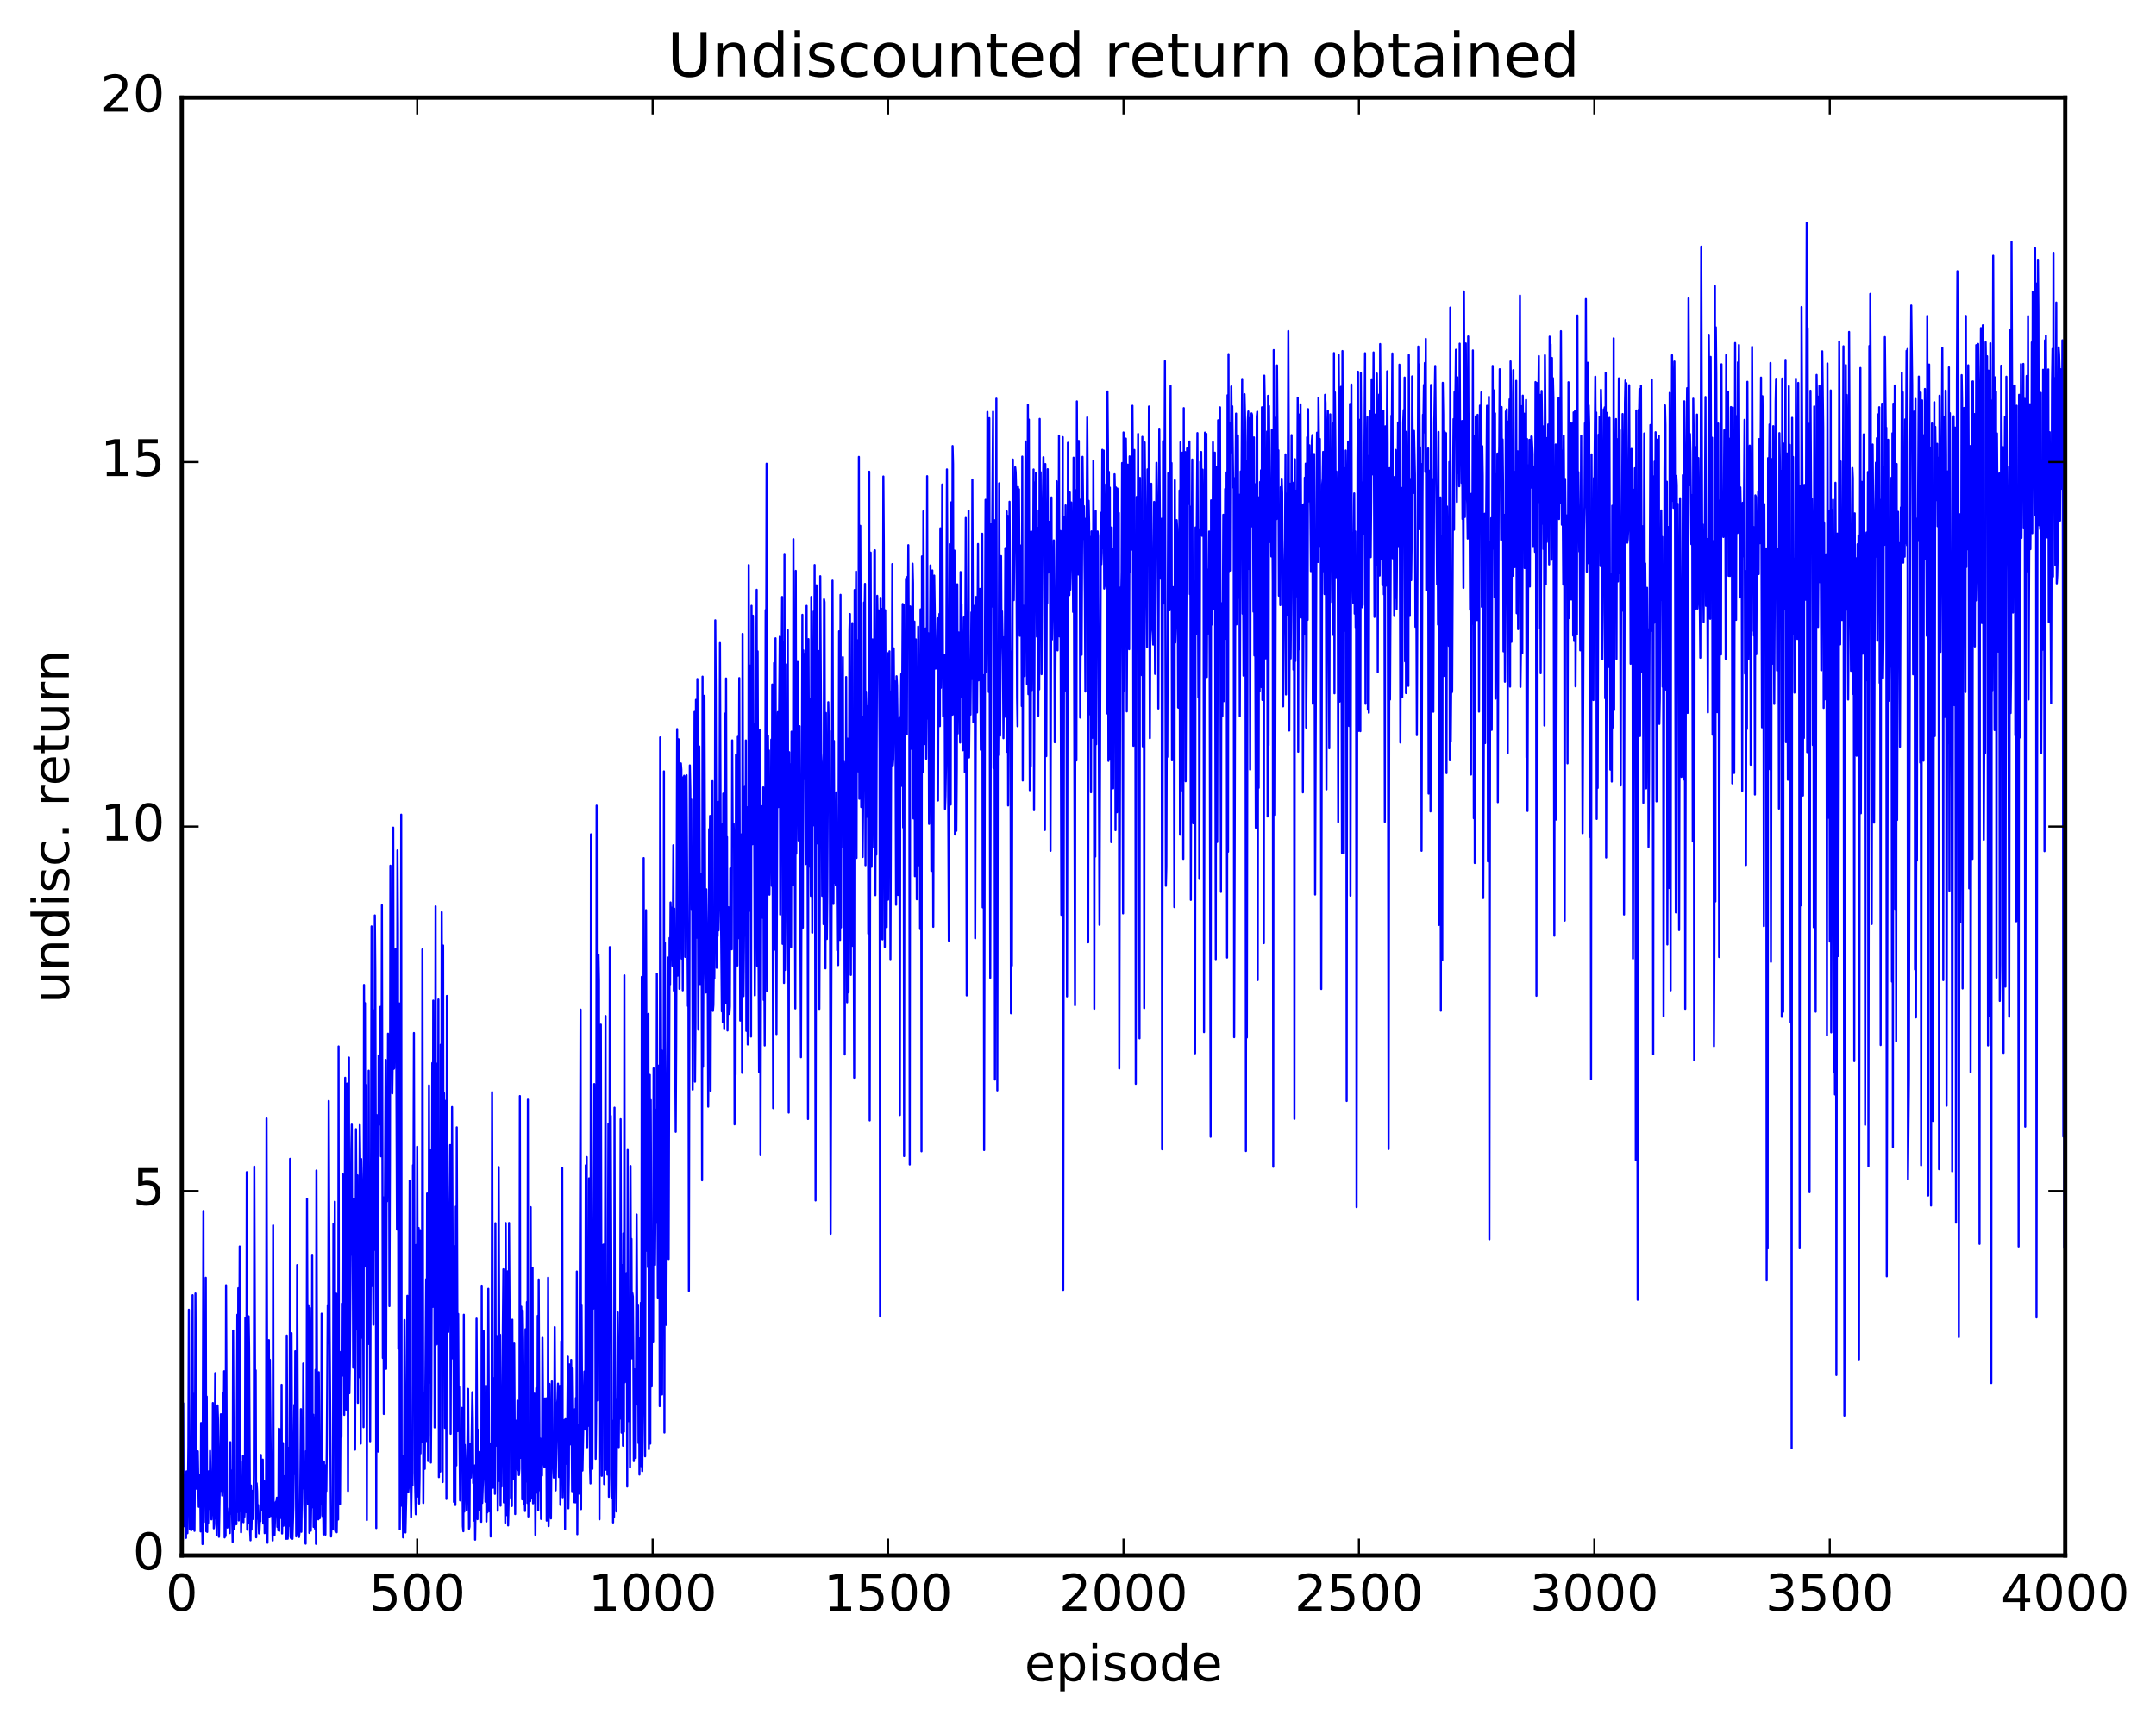 <?xml version="1.0" encoding="utf-8" standalone="no"?>
<!DOCTYPE svg PUBLIC "-//W3C//DTD SVG 1.1//EN"
  "http://www.w3.org/Graphics/SVG/1.1/DTD/svg11.dtd">
<!-- Created with matplotlib (http://matplotlib.org/) -->
<svg height="408pt" version="1.1" viewBox="0 0 511 408" width="511pt" xmlns="http://www.w3.org/2000/svg" xmlns:xlink="http://www.w3.org/1999/xlink">
 <defs>
  <style type="text/css">
*{stroke-linecap:butt;stroke-linejoin:round;stroke-miterlimit:100000;}
  </style>
 </defs>
 <g id="figure_1">
  <g id="patch_1">
   <path d="M 0 408.169 
L 511.954 408.169 
L 511.954 0 
L 0 0 
z
" style="fill:#ffffff;"/>
  </g>
  <g id="axes_1">
   <g id="patch_2">
    <path d="M 43.084 368.742 
L 489.484 368.742 
L 489.484 23.142 
L 43.084 23.142 
z
" style="fill:#ffffff;"/>
   </g>
   <g id="line2d_1">
    <path clip-path="url(#p83ffa3bc80)" d="M 43.195 350.86 
L 43.307 365.1 
L 43.419 332.663 
L 43.53 361.845 
L 43.642 361.193 
L 43.753 359.156 
L 43.977 349.487 
L 44.088 364.581 
L 44.2 348.799 
L 44.423 363.465 
L 44.646 342.793 
L 44.758 310.481 
L 44.981 362.483 
L 45.093 347.012 
L 45.316 362.774 
L 45.427 328.383 
L 45.539 337.063 
L 45.651 307.05 
L 45.762 362.45 
L 45.874 361.315 
L 45.985 330.415 
L 46.097 362.916 
L 46.209 345.596 
L 46.32 306.642 
L 46.543 352.914 
L 46.767 350.782 
L 46.878 344.047 
L 47.101 357.203 
L 47.436 349.645 
L 47.548 363.047 
L 47.659 337.333 
L 47.883 356.914 
L 47.994 366.052 
L 48.217 287.068 
L 48.329 360.819 
L 48.441 352.105 
L 48.552 353.866 
L 48.664 352.842 
L 48.775 302.905 
L 48.887 363.014 
L 48.999 331.081 
L 49.11 363.168 
L 49.222 355.422 
L 49.333 361.028 
L 49.557 348.735 
L 49.668 357.711 
L 49.78 343.947 
L 50.115 360.185 
L 50.226 355.288 
L 50.338 359.185 
L 50.449 332.598 
L 50.673 362.312 
L 50.784 361.316 
L 51.007 325.515 
L 51.119 359.977 
L 51.231 346.059 
L 51.342 363.95 
L 51.454 355.366 
L 51.565 333.167 
L 51.677 336.617 
L 51.9 364.327 
L 52.347 335.26 
L 52.458 353.433 
L 52.57 351.855 
L 52.681 354.575 
L 52.793 349.659 
L 52.905 330.21 
L 53.016 341.471 
L 53.128 325.062 
L 53.239 364.474 
L 53.351 355.926 
L 53.463 364.144 
L 53.574 304.689 
L 53.797 358.323 
L 53.909 362.14 
L 54.021 359.237 
L 54.132 360.945 
L 54.244 359.866 
L 54.355 357.527 
L 54.467 363.438 
L 54.579 341.873 
L 54.69 358.864 
L 54.802 348.584 
L 55.137 365.53 
L 55.248 315.413 
L 55.471 362.493 
L 55.806 360.341 
L 55.918 359.787 
L 56.029 361.335 
L 56.253 311.67 
L 56.364 358.442 
L 56.476 305.386 
L 56.587 360.446 
L 56.811 295.487 
L 56.922 358.249 
L 57.034 346.537 
L 57.145 363.255 
L 57.257 356.619 
L 57.48 360.685 
L 57.592 345.163 
L 57.703 360.864 
L 57.815 348.394 
L 57.927 359.565 
L 58.038 356.692 
L 58.15 312.451 
L 58.373 358.492 
L 58.485 277.871 
L 58.596 362.643 
L 58.708 350.239 
L 58.819 361.113 
L 58.931 312.04 
L 59.043 319.45 
L 59.266 362.584 
L 59.377 365.149 
L 59.489 352.16 
L 59.601 362.634 
L 59.712 357.282 
L 59.824 358.901 
L 59.935 353.388 
L 60.047 360.086 
L 60.159 349.674 
L 60.27 276.551 
L 60.493 339.263 
L 60.605 324.845 
L 60.717 364.443 
L 60.828 351.627 
L 60.94 353.523 
L 61.051 360.034 
L 61.163 356.782 
L 61.386 363.514 
L 61.498 362.958 
L 61.609 360.221 
L 61.721 360.656 
L 61.833 344.916 
L 62.056 358.01 
L 62.279 346.02 
L 62.391 361.169 
L 62.614 351.156 
L 62.725 363.45 
L 62.837 357.918 
L 62.949 362.199 
L 63.06 354.674 
L 63.172 265.134 
L 63.395 365.736 
L 63.507 350.546 
L 63.618 350.667 
L 63.73 317.692 
L 63.841 359.655 
L 63.953 322.348 
L 64.288 359.345 
L 64.399 352.607 
L 64.623 365.207 
L 64.734 290.499 
L 64.846 361.506 
L 64.957 356.858 
L 65.069 363.927 
L 65.292 356.321 
L 65.404 355.976 
L 65.515 356.139 
L 65.627 355.039 
L 65.739 361.977 
L 65.85 357.973 
L 65.962 362.799 
L 66.073 338.674 
L 66.185 362.916 
L 66.297 338.805 
L 66.408 359.871 
L 66.52 358.594 
L 66.631 359.474 
L 66.743 328.289 
L 66.855 363.53 
L 66.966 356.641 
L 67.078 342.098 
L 67.189 361.704 
L 67.413 349.963 
L 67.524 350.397 
L 67.636 349.969 
L 67.859 364.805 
L 67.971 316.602 
L 68.194 364.778 
L 68.305 361.994 
L 68.417 343.225 
L 68.529 361.72 
L 68.64 354.593 
L 68.752 274.707 
L 68.863 364.358 
L 68.975 364.651 
L 69.087 316.038 
L 69.31 364.793 
L 69.533 357.156 
L 69.756 333.058 
L 69.868 349.437 
L 69.979 320.322 
L 70.203 364.225 
L 70.314 363.378 
L 70.426 299.906 
L 70.649 359.098 
L 70.872 364.366 
L 71.095 362.125 
L 71.319 334.054 
L 71.43 363.131 
L 71.653 343.749 
L 71.765 352.85 
L 71.877 323.235 
L 72.1 356.517 
L 72.323 365.588 
L 72.435 365.96 
L 72.546 343.981 
L 72.658 351.105 
L 72.769 284.178 
L 72.993 356.565 
L 73.104 309.42 
L 73.327 363.408 
L 73.439 310.064 
L 73.551 324.19 
L 73.662 362.882 
L 73.885 348.449 
L 73.997 297.456 
L 74.109 357.341 
L 74.22 335.331 
L 74.332 361.977 
L 74.555 335.993 
L 74.667 362.405 
L 74.778 324.72 
L 74.89 365.992 
L 75.001 277.48 
L 75.225 359.732 
L 75.336 352.737 
L 75.448 360.181 
L 75.559 325.298 
L 75.783 359.904 
L 75.894 359.13 
L 76.006 341.736 
L 76.117 356.655 
L 76.229 311.422 
L 76.452 359.416 
L 76.564 354.771 
L 76.675 363.778 
L 76.787 346.458 
L 76.899 361.565 
L 77.01 357.853 
L 77.122 363.812 
L 77.233 347.353 
L 77.345 353.469 
L 77.457 342.297 
L 77.68 309.386 
L 77.791 318.472 
L 77.903 260.995 
L 78.126 314.674 
L 78.461 364.251 
L 78.573 361.742 
L 78.684 362.094 
L 78.796 361.848 
L 78.907 362.571 
L 79.019 290.134 
L 79.131 324.405 
L 79.242 323.684 
L 79.354 284.866 
L 79.465 362.953 
L 79.689 306.673 
L 79.8 363.247 
L 79.912 355.841 
L 80.023 326.663 
L 80.135 360.217 
L 80.247 248.066 
L 80.358 354.99 
L 80.47 325.869 
L 80.581 356.541 
L 80.805 320.463 
L 80.916 340.648 
L 81.028 309.034 
L 81.139 315.221 
L 81.251 278.372 
L 81.363 326.111 
L 81.474 285.769 
L 81.586 335.417 
L 81.809 255.495 
L 82.032 334.153 
L 82.144 334.041 
L 82.255 256.869 
L 82.479 353.455 
L 82.702 250.705 
L 82.813 330.286 
L 82.925 323.058 
L 83.26 272.606 
L 83.371 266.594 
L 83.483 297.477 
L 83.595 289.789 
L 83.706 324.222 
L 83.929 284.156 
L 84.153 343.654 
L 84.376 267.671 
L 84.599 315.171 
L 84.711 278.626 
L 84.822 332.57 
L 84.934 285.755 
L 85.045 326.5 
L 85.269 266.679 
L 85.38 274.792 
L 85.492 342.22 
L 85.603 274.746 
L 85.827 283.647 
L 85.938 317.146 
L 86.05 302.821 
L 86.161 338.328 
L 86.273 233.489 
L 86.385 270.967 
L 86.496 237.797 
L 86.608 300.245 
L 86.719 289.692 
L 86.831 257.245 
L 86.943 360.353 
L 87.054 301.824 
L 87.166 303.862 
L 87.277 318.614 
L 87.389 253.809 
L 87.501 310.728 
L 87.612 282.376 
L 87.724 341.672 
L 87.947 272.161 
L 88.059 219.61 
L 88.17 304.877 
L 88.282 281.559 
L 88.505 314.042 
L 88.617 239.509 
L 88.728 296.301 
L 88.84 217.009 
L 88.951 230.26 
L 89.063 272.884 
L 89.175 362.252 
L 89.286 264.344 
L 89.398 278.91 
L 89.621 344.114 
L 89.733 250.204 
L 89.844 264.269 
L 89.956 251.854 
L 90.067 266.576 
L 90.179 238.674 
L 90.291 274.112 
L 90.402 264.93 
L 90.514 214.593 
L 90.737 321.935 
L 90.849 283.836 
L 90.96 335.195 
L 91.407 251.259 
L 91.518 324.504 
L 91.63 279.806 
L 91.741 284.824 
L 91.853 274.05 
L 91.965 245.048 
L 92.076 268.162 
L 92.188 252.104 
L 92.299 309.632 
L 92.411 276.318 
L 92.523 205.213 
L 92.634 247.839 
L 92.746 234.471 
L 92.857 238.65 
L 92.969 259.202 
L 93.081 250.645 
L 93.192 196.182 
L 93.304 253.396 
L 93.415 253.265 
L 93.527 243.287 
L 93.639 250.021 
L 93.75 224.963 
L 93.862 233.967 
L 94.085 291.484 
L 94.197 201.586 
L 94.308 220.018 
L 94.42 319.749 
L 94.643 237.878 
L 94.755 362.56 
L 94.978 330.055 
L 95.089 193.123 
L 95.201 356.968 
L 95.313 345.067 
L 95.536 364.469 
L 95.759 352.422 
L 95.871 312.928 
L 96.094 363.294 
L 96.317 353.403 
L 96.54 307.185 
L 96.652 353.577 
L 96.763 353.713 
L 96.875 352.438 
L 97.098 279.862 
L 97.321 350.117 
L 97.433 359.614 
L 97.656 346.133 
L 97.768 352.115 
L 97.879 276.214 
L 97.991 281.927 
L 98.103 244.884 
L 98.326 349.148 
L 98.549 358.973 
L 98.661 295.11 
L 98.772 329.908 
L 98.884 271.844 
L 99.107 354.791 
L 99.219 291.091 
L 99.33 356.436 
L 99.442 349.732 
L 99.553 291.605 
L 99.665 344.549 
L 99.888 298.107 
L 100 341.797 
L 100.111 225.05 
L 100.335 356.305 
L 100.446 330.309 
L 100.669 348.215 
L 101.004 303.265 
L 101.116 341.614 
L 101.227 282.931 
L 101.451 346.362 
L 101.562 340.159 
L 101.674 257.288 
L 101.785 327.774 
L 102.009 272.704 
L 102.12 346.722 
L 102.232 330.638 
L 102.455 252.012 
L 102.567 309.817 
L 102.678 237.202 
L 102.79 309.693 
L 102.901 263.646 
L 103.013 338.38 
L 103.236 214.863 
L 103.348 318.789 
L 103.459 252.121 
L 103.571 317.443 
L 103.683 280.565 
L 103.794 318.611 
L 103.906 236.937 
L 104.017 350.181 
L 104.129 325.747 
L 104.352 348.853 
L 104.464 247.641 
L 104.575 303.968 
L 104.687 216.241 
L 104.799 245.874 
L 104.91 351.346 
L 105.022 224.133 
L 105.133 320.701 
L 105.245 259.13 
L 105.468 338.504 
L 105.58 260.974 
L 105.803 355.344 
L 105.915 236.094 
L 106.138 311.878 
L 106.249 315.754 
L 106.696 271.434 
L 106.807 339.896 
L 106.919 304.135 
L 107.031 322.079 
L 107.142 262.427 
L 107.365 317.019 
L 107.477 307.733 
L 107.589 356.054 
L 107.7 295.435 
L 107.812 309.242 
L 107.923 356.784 
L 108.035 286.041 
L 108.147 347.408 
L 108.258 267.245 
L 108.481 339.277 
L 108.593 311.484 
L 108.705 334.968 
L 108.816 328.799 
L 109.039 355.689 
L 109.151 342.393 
L 109.263 346.431 
L 109.374 345.334 
L 109.486 333.757 
L 109.709 361.831 
L 109.821 363.005 
L 109.932 311.67 
L 110.044 358.347 
L 110.155 342.503 
L 110.379 350.585 
L 110.49 351.87 
L 110.602 357.968 
L 110.937 329.248 
L 111.16 362.414 
L 111.271 361.916 
L 111.383 342.35 
L 111.606 350.284 
L 111.718 346.618 
L 111.941 330.036 
L 112.053 336.465 
L 112.164 351.589 
L 112.276 350.958 
L 112.387 360.509 
L 112.499 347.411 
L 112.611 365.001 
L 112.834 349.588 
L 112.945 312.595 
L 113.169 360.139 
L 113.28 338.925 
L 113.392 357.804 
L 113.615 344.192 
L 113.727 357.94 
L 113.95 345.479 
L 114.061 360.771 
L 114.173 304.782 
L 114.285 356.307 
L 114.508 349.738 
L 114.619 315.509 
L 114.731 347.402 
L 114.843 347.295 
L 114.954 349.38 
L 115.066 356.015 
L 115.177 328.496 
L 115.289 360.702 
L 115.401 355.24 
L 115.512 358.537 
L 115.624 354.794 
L 115.735 305.524 
L 115.959 358.267 
L 116.182 342.187 
L 116.293 364.251 
L 116.405 346.508 
L 116.517 348.92 
L 116.628 258.9 
L 116.851 352.69 
L 117.075 326.709 
L 117.298 354.136 
L 117.409 289.98 
L 117.521 340.498 
L 117.633 316.661 
L 117.744 342.77 
L 117.856 329.288 
L 117.967 358.164 
L 118.079 344.781 
L 118.191 276.661 
L 118.414 351.105 
L 118.525 316.425 
L 118.637 356.946 
L 118.749 336.843 
L 118.86 352.409 
L 119.083 325.465 
L 119.307 300.896 
L 119.418 356.165 
L 119.53 353.975 
L 119.641 345.581 
L 119.753 361.024 
L 119.865 289.938 
L 120.088 359.178 
L 120.311 301.389 
L 120.423 361.634 
L 120.534 356.516 
L 120.646 289.918 
L 120.869 327.985 
L 120.981 320.959 
L 121.092 355.056 
L 121.204 354.802 
L 121.315 357.026 
L 121.427 312.849 
L 121.539 348.827 
L 121.65 331.216 
L 121.762 350.581 
L 121.873 318.514 
L 122.097 358.928 
L 122.208 336.766 
L 122.431 348.219 
L 122.543 347.397 
L 122.655 332.047 
L 122.766 348.519 
L 122.878 342.637 
L 122.989 349.678 
L 123.101 348.227 
L 123.213 259.826 
L 123.324 345.633 
L 123.436 342.721 
L 123.547 309.764 
L 123.771 355.439 
L 123.882 310.661 
L 123.994 317.558 
L 124.217 356.524 
L 124.329 352.735 
L 124.44 358.208 
L 124.552 315.103 
L 124.663 351.222 
L 124.887 308.659 
L 124.998 356.316 
L 125.11 260.687 
L 125.221 359.496 
L 125.333 339.585 
L 125.668 355.878 
L 125.779 286.171 
L 125.891 341.672 
L 126.003 339.516 
L 126.114 355.256 
L 126.226 300.516 
L 126.337 356.389 
L 126.449 338.425 
L 126.561 353.407 
L 126.672 330.379 
L 126.895 363.86 
L 127.119 329.053 
L 127.342 353.862 
L 127.453 311.929 
L 127.565 358.018 
L 127.677 303.315 
L 127.9 353.289 
L 128.011 340.997 
L 128.235 360.083 
L 128.346 347.326 
L 128.458 349.794 
L 128.569 317.149 
L 128.793 345.544 
L 129.016 347.733 
L 129.127 331.523 
L 129.239 347.651 
L 129.351 342.431 
L 129.462 331.489 
L 129.574 360.489 
L 129.685 352.129 
L 129.797 353.719 
L 129.909 302.888 
L 130.02 361.789 
L 130.132 355.027 
L 130.243 328.067 
L 130.467 356.68 
L 130.578 359.966 
L 130.801 327.474 
L 130.913 346.183 
L 131.025 344.993 
L 131.248 350.283 
L 131.359 343.087 
L 131.471 314.59 
L 131.694 353.326 
L 132.029 333.037 
L 132.141 331.671 
L 132.252 328.01 
L 132.475 350.159 
L 132.699 328.534 
L 132.81 356.756 
L 132.922 346.273 
L 133.033 317.973 
L 133.145 323.606 
L 133.257 276.871 
L 133.368 354.947 
L 133.48 345.16 
L 133.591 346.338 
L 133.703 343.278 
L 133.815 336.6 
L 133.926 362.48 
L 134.038 336.427 
L 134.261 346.999 
L 134.373 346.016 
L 134.596 321.615 
L 134.707 357.573 
L 134.819 350.126 
L 134.931 323.432 
L 135.042 342.458 
L 135.154 335.09 
L 135.265 341.378 
L 135.377 322.375 
L 135.6 353.512 
L 135.712 324.392 
L 135.935 343.197 
L 136.047 341.066 
L 136.158 356.136 
L 136.27 334.077 
L 136.381 356.157 
L 136.493 331.41 
L 136.605 349.097 
L 136.716 301.419 
L 136.828 363.712 
L 136.939 342.573 
L 137.051 343.254 
L 137.163 337.876 
L 137.274 354.088 
L 137.609 239.34 
L 137.721 357.764 
L 137.832 309.272 
L 138.055 348.619 
L 138.502 325.138 
L 138.613 326.028 
L 138.725 338.886 
L 138.837 276.25 
L 138.948 328.206 
L 139.06 274.295 
L 139.171 343.087 
L 139.283 330.158 
L 139.506 338.006 
L 139.618 279.336 
L 139.841 347.735 
L 139.953 351.67 
L 140.064 197.788 
L 140.287 337.581 
L 140.399 348.218 
L 140.511 290.306 
L 140.622 310.272 
L 140.845 256.978 
L 141.069 292.14 
L 141.18 345.844 
L 141.292 336.638 
L 141.403 190.986 
L 141.515 332.008 
L 141.627 289.912 
L 141.738 303.651 
L 141.85 226.349 
L 141.961 232.579 
L 142.073 360.176 
L 142.408 242.902 
L 142.631 349.868 
L 142.743 295.137 
L 142.854 331.125 
L 142.966 330.895 
L 143.077 295.036 
L 143.189 351.818 
L 143.301 338.438 
L 143.524 240.851 
L 143.635 348.422 
L 143.859 320.457 
L 143.97 349.571 
L 144.193 266.455 
L 144.305 354.835 
L 144.417 349.686 
L 144.528 224.517 
L 144.64 281.262 
L 144.751 264.518 
L 145.086 355.181 
L 145.198 336.804 
L 145.309 360.93 
L 145.421 346.388 
L 145.533 359.617 
L 145.644 262.576 
L 145.756 332.705 
L 145.867 331.612 
L 146.091 358.312 
L 146.425 311.123 
L 146.537 320.798 
L 146.649 343.061 
L 146.76 330.401 
L 146.872 336.338 
L 146.983 320.365 
L 147.095 265.31 
L 147.318 339.627 
L 147.43 331.452 
L 147.541 299.89 
L 147.653 342.729 
L 147.765 292.38 
L 147.876 339.394 
L 147.988 231.222 
L 148.099 327.695 
L 148.211 304.733 
L 148.323 306.204 
L 148.434 326.65 
L 148.546 301.772 
L 148.657 352.411 
L 148.769 272.615 
L 148.992 336.901 
L 149.104 330.84 
L 149.215 312.565 
L 149.327 347.866 
L 149.439 276.407 
L 149.55 305.694 
L 149.662 293.69 
L 149.773 322.017 
L 149.885 306.576 
L 149.997 307.366 
L 150.108 319.825 
L 150.22 346.381 
L 150.331 324.605 
L 150.443 337.385 
L 150.555 333.519 
L 150.666 345.655 
L 150.889 287.92 
L 151.113 332.971 
L 151.224 309.299 
L 151.336 342.079 
L 151.447 317.253 
L 151.559 349.567 
L 151.671 328.622 
L 151.782 343.713 
L 151.894 308.837 
L 152.005 347.591 
L 152.117 231.575 
L 152.229 348.751 
L 152.452 325.007 
L 152.563 203.413 
L 152.787 318.393 
L 152.898 345.241 
L 153.121 215.763 
L 153.345 296.521 
L 153.456 257.939 
L 153.568 300.379 
L 153.679 240.357 
L 153.791 343.549 
L 154.014 254.814 
L 154.126 342.235 
L 154.237 260.779 
L 154.461 328.668 
L 154.572 295.057 
L 154.684 298.277 
L 154.795 318.214 
L 154.907 253.262 
L 155.019 293.934 
L 155.13 262.921 
L 155.242 299.847 
L 155.465 269.488 
L 155.577 289.874 
L 155.688 230.848 
L 155.911 307.6 
L 156.023 252.615 
L 156.135 281.711 
L 156.246 254.843 
L 156.358 333.35 
L 156.469 174.804 
L 156.693 251.491 
L 156.804 248.972 
L 156.916 330.584 
L 157.139 251.469 
L 157.251 314.882 
L 157.362 182.857 
L 157.474 339.606 
L 157.585 223.498 
L 157.92 314.08 
L 158.143 263.588 
L 158.367 226.996 
L 158.478 298.47 
L 158.701 222.355 
L 158.813 233.359 
L 158.925 213.933 
L 159.036 218.417 
L 159.148 215.155 
L 159.371 228.971 
L 159.483 220.162 
L 159.594 200.376 
L 159.706 234.838 
L 159.817 215.392 
L 160.152 268.311 
L 160.264 248.023 
L 160.487 172.834 
L 160.599 231.285 
L 160.71 217.959 
L 160.822 175.242 
L 161.045 234.417 
L 161.268 194.511 
L 161.38 180.964 
L 161.491 182.485 
L 161.603 227.267 
L 161.715 194.043 
L 161.826 234.773 
L 161.938 184.26 
L 162.049 192.099 
L 162.161 183.901 
L 162.273 191.748 
L 162.384 226.844 
L 162.607 184.454 
L 162.719 183.773 
L 163.054 238.476 
L 163.165 227.781 
L 163.277 306.02 
L 163.5 181.442 
L 163.612 187.279 
L 163.723 209.29 
L 163.835 189.539 
L 163.947 215.558 
L 164.058 207.663 
L 164.17 258.313 
L 164.281 208.374 
L 164.393 235.49 
L 164.616 168.758 
L 164.728 256.42 
L 164.839 242.533 
L 164.951 165.895 
L 165.063 173.602 
L 165.174 222.304 
L 165.286 160.963 
L 165.509 244.094 
L 165.732 176.945 
L 165.955 233.286 
L 166.179 207.273 
L 166.29 210.711 
L 166.402 279.806 
L 166.513 160.397 
L 166.625 252.891 
L 166.96 164.936 
L 167.183 229.591 
L 167.295 235.291 
L 167.406 210.821 
L 167.741 232.952 
L 167.853 262.341 
L 167.964 246.197 
L 168.076 196.553 
L 168.187 203.789 
L 168.299 193.424 
L 168.411 258.601 
L 168.634 195.144 
L 168.745 222.41 
L 168.857 185.166 
L 168.969 239.646 
L 169.08 238.262 
L 169.192 228.537 
L 169.303 232.004 
L 169.415 217.17 
L 169.527 147.049 
L 169.638 163.469 
L 169.861 229.43 
L 169.973 211.012 
L 170.085 221.922 
L 170.196 190.061 
L 170.308 220.556 
L 170.531 205.336 
L 170.643 152.438 
L 170.866 214.475 
L 171.089 239.768 
L 171.201 195.434 
L 171.312 242.357 
L 171.424 188.124 
L 171.647 243.99 
L 171.759 169.172 
L 171.982 237.742 
L 172.093 160.831 
L 172.205 213.456 
L 172.317 198.424 
L 172.428 244.299 
L 172.651 215.078 
L 172.875 240.377 
L 172.986 238.581 
L 173.098 205.878 
L 173.433 225.04 
L 173.544 175.511 
L 173.656 199.946 
L 173.879 195.317 
L 173.991 200.934 
L 174.102 266.539 
L 174.214 240.996 
L 174.325 254.775 
L 174.437 178.942 
L 174.549 212.828 
L 174.66 196.1 
L 174.772 228.891 
L 174.883 174.659 
L 174.995 222.423 
L 175.218 160.741 
L 175.441 241.943 
L 175.553 230.564 
L 175.776 197.761 
L 175.888 254.338 
L 175.999 150.257 
L 176.223 236.148 
L 176.334 224.481 
L 176.557 186.507 
L 176.669 221.797 
L 176.781 175.524 
L 176.892 244.39 
L 177.004 191.346 
L 177.227 247.611 
L 177.339 242.067 
L 177.45 133.949 
L 177.673 215.913 
L 177.785 157.783 
L 178.008 245.741 
L 178.12 143.612 
L 178.343 200.138 
L 178.455 145.961 
L 178.566 172.369 
L 178.678 171.52 
L 178.901 235.972 
L 179.347 139.811 
L 179.459 228.966 
L 179.571 154.399 
L 179.794 228.795 
L 179.905 254.131 
L 180.129 173.023 
L 180.24 273.841 
L 180.463 191.109 
L 180.687 217.214 
L 180.798 217.586 
L 180.91 186.646 
L 181.021 237.065 
L 181.133 222.835 
L 181.245 247.842 
L 181.356 213.849 
L 181.468 144.611 
L 181.579 165.63 
L 181.691 109.93 
L 181.803 234.986 
L 182.026 174.436 
L 182.137 187.318 
L 182.249 177.895 
L 182.361 212.102 
L 182.584 187.957 
L 182.695 201.542 
L 182.807 175.327 
L 182.919 209.998 
L 183.03 162.262 
L 183.253 262.703 
L 183.477 157.146 
L 183.588 162.973 
L 183.7 225.113 
L 183.811 151.31 
L 184.035 245.145 
L 184.258 176.487 
L 184.369 168.803 
L 184.481 191.329 
L 184.816 150.935 
L 184.927 216.815 
L 185.039 172.323 
L 185.151 174.957 
L 185.374 141.51 
L 185.485 223.752 
L 185.597 213.936 
L 185.709 152.14 
L 185.82 233.024 
L 185.932 131.321 
L 186.043 229.955 
L 186.155 218.13 
L 186.267 182.374 
L 186.378 213.233 
L 186.49 157.479 
L 186.601 176.833 
L 186.713 149.376 
L 186.936 263.752 
L 187.048 178.309 
L 187.159 204.273 
L 187.271 202.112 
L 187.383 181.178 
L 187.494 224.525 
L 187.606 173.453 
L 187.941 209.91 
L 188.052 127.816 
L 188.275 208.658 
L 188.387 203.915 
L 188.499 239.072 
L 188.61 135.329 
L 188.722 202.383 
L 188.945 165.095 
L 189.057 156.91 
L 189.28 199.252 
L 189.503 172.145 
L 189.838 250.62 
L 190.173 145.742 
L 190.284 219.924 
L 190.396 154.166 
L 190.507 184.689 
L 190.731 154.999 
L 190.954 204.842 
L 191.177 143.624 
L 191.289 192.198 
L 191.4 191.63 
L 191.512 265.276 
L 191.623 151.504 
L 191.847 205.431 
L 191.958 165.668 
L 192.181 212.388 
L 192.293 141.51 
L 192.516 221.109 
L 192.628 157.147 
L 192.739 173.918 
L 192.851 144.972 
L 192.963 195.675 
L 193.074 133.941 
L 193.297 284.59 
L 193.521 138.746 
L 193.632 163.189 
L 193.744 163.489 
L 193.855 199.968 
L 193.967 154.32 
L 194.19 239.176 
L 194.302 213.192 
L 194.413 136.598 
L 194.637 178.525 
L 194.748 180.656 
L 194.86 212.379 
L 194.971 206.32 
L 195.083 184.33 
L 195.195 219.088 
L 195.306 142.073 
L 195.418 142.743 
L 195.641 229.56 
L 195.753 169.014 
L 195.976 222.601 
L 196.087 211.455 
L 196.311 166.461 
L 196.534 176.053 
L 196.645 173.257 
L 196.869 292.478 
L 197.315 137.639 
L 197.538 214.289 
L 197.65 175.645 
L 197.761 209.28 
L 197.873 201.064 
L 197.985 202.9 
L 198.096 209.885 
L 198.208 187.838 
L 198.431 225.289 
L 198.543 199.156 
L 198.654 228.792 
L 198.877 149.656 
L 199.101 222.833 
L 199.212 141.003 
L 199.324 219.866 
L 199.435 172.106 
L 199.547 186.525 
L 199.77 155.773 
L 199.882 200.853 
L 199.993 180.566 
L 200.105 196.596 
L 200.217 249.978 
L 200.328 181.057 
L 200.44 215.213 
L 200.551 160.495 
L 200.775 237.619 
L 200.886 175.102 
L 201.109 235.259 
L 201.333 149.289 
L 201.444 145.563 
L 201.667 231.117 
L 201.779 160.561 
L 201.891 206.265 
L 202.002 147.712 
L 202.114 224.243 
L 202.225 179.568 
L 202.449 255.481 
L 202.56 139.863 
L 202.672 182.204 
L 202.895 135.496 
L 203.007 203.384 
L 203.118 151.766 
L 203.341 172.691 
L 203.453 182.878 
L 203.565 108.313 
L 203.676 189.36 
L 203.899 124.653 
L 204.123 191.333 
L 204.234 180.748 
L 204.346 169.881 
L 204.457 203.165 
L 204.681 178.043 
L 204.792 142.819 
L 204.904 146.394 
L 205.015 138.419 
L 205.127 205.11 
L 205.239 163.961 
L 205.35 167.794 
L 205.462 193.632 
L 205.573 189.735 
L 205.685 167.451 
L 205.797 221.334 
L 205.908 220.67 
L 206.02 111.821 
L 206.131 265.607 
L 206.355 131 
L 206.578 205.487 
L 206.689 189.272 
L 206.801 151.574 
L 206.913 170.574 
L 207.024 152.563 
L 207.136 200.835 
L 207.247 130.626 
L 207.359 130.442 
L 207.471 212.217 
L 207.582 181.261 
L 207.694 202.602 
L 207.917 141.235 
L 208.14 156.183 
L 208.252 144.687 
L 208.475 178.289 
L 208.587 312.095 
L 208.698 141.705 
L 208.921 215.228 
L 209.033 144.34 
L 209.145 222.694 
L 209.368 112.957 
L 209.479 129.226 
L 209.703 224.48 
L 209.814 144.661 
L 210.149 219.797 
L 210.372 154.831 
L 210.484 213.283 
L 210.595 171.216 
L 210.707 199.161 
L 210.819 154.398 
L 210.93 177.065 
L 211.042 227.385 
L 211.265 163.92 
L 211.377 171.057 
L 211.488 133.711 
L 211.6 181.458 
L 211.711 180 
L 211.823 153.681 
L 211.935 167.314 
L 212.046 161.494 
L 212.269 179.79 
L 212.381 214.489 
L 212.493 160.311 
L 212.604 162.476 
L 212.716 170.732 
L 212.827 212.161 
L 212.939 207.22 
L 213.051 210.449 
L 213.162 170.279 
L 213.274 264.327 
L 213.385 169.956 
L 213.497 173.269 
L 213.609 159.811 
L 213.72 186.293 
L 213.943 143.182 
L 214.055 196.167 
L 214.167 143.32 
L 214.278 274.069 
L 214.39 154.207 
L 214.501 173.804 
L 214.613 164.478 
L 214.725 137.197 
L 214.948 174.094 
L 215.059 136.758 
L 215.171 150.225 
L 215.283 129.239 
L 215.394 150.659 
L 215.506 149.344 
L 215.617 276.055 
L 215.729 143.761 
L 215.841 177.565 
L 215.952 156.629 
L 216.064 157.485 
L 216.175 156.15 
L 216.287 133.617 
L 216.399 138.283 
L 216.51 194.026 
L 216.733 147.357 
L 216.845 207.715 
L 216.957 202.535 
L 217.068 151.566 
L 217.291 213.191 
L 217.403 160.675 
L 217.515 179.956 
L 217.626 148.556 
L 217.738 166.284 
L 217.849 205.153 
L 217.961 167.301 
L 218.073 220.235 
L 218.184 144.448 
L 218.296 152.472 
L 218.407 272.934 
L 218.519 131.9 
L 218.742 183.06 
L 218.854 121.205 
L 219.077 176.419 
L 219.189 157.206 
L 219.3 161.387 
L 219.412 148.987 
L 219.523 179.874 
L 219.635 165.627 
L 219.747 112.882 
L 219.858 170.342 
L 219.97 150.072 
L 220.081 152.794 
L 220.193 195.312 
L 220.416 152.588 
L 220.528 134.04 
L 220.751 206.474 
L 220.974 135.229 
L 221.197 219.713 
L 221.421 136.456 
L 221.755 158.51 
L 221.979 155.042 
L 222.09 156.293 
L 222.202 146.568 
L 222.313 189.775 
L 222.425 159.871 
L 222.537 167.683 
L 222.648 145.537 
L 222.76 172.138 
L 222.871 125.248 
L 222.983 163.071 
L 223.095 151.887 
L 223.206 154.428 
L 223.318 114.852 
L 223.541 169.836 
L 223.764 157.534 
L 223.876 155.236 
L 223.987 191.769 
L 224.099 188.58 
L 224.211 181.628 
L 224.434 111.281 
L 224.88 222.996 
L 225.103 128.978 
L 225.327 190.743 
L 225.438 119.088 
L 225.661 169.445 
L 225.773 105.738 
L 225.885 110.011 
L 225.996 169.336 
L 226.219 130.515 
L 226.331 197.846 
L 226.443 181.547 
L 226.554 181.548 
L 226.666 196.954 
L 226.777 182.082 
L 226.889 138.517 
L 227.001 173.89 
L 227.224 149.922 
L 227.335 164.965 
L 227.447 155.266 
L 227.559 176.039 
L 227.67 135.607 
L 227.782 153.118 
L 227.893 143.211 
L 228.005 165.257 
L 228.117 154.086 
L 228.228 177.858 
L 228.451 146.382 
L 228.563 147.87 
L 228.675 183.095 
L 228.898 122.781 
L 229.121 235.982 
L 229.344 150.192 
L 229.456 144.433 
L 229.567 121.065 
L 229.679 179.571 
L 229.902 157.573 
L 230.014 169.42 
L 230.237 145.166 
L 230.349 160.964 
L 230.46 113.675 
L 230.683 171.216 
L 230.795 143.602 
L 231.018 146.865 
L 231.13 222.434 
L 231.353 141.507 
L 231.465 145.253 
L 231.576 168.898 
L 231.799 128.962 
L 231.911 161.292 
L 232.023 158.9 
L 232.246 139.599 
L 232.469 177.748 
L 232.581 168.984 
L 232.804 126.516 
L 232.915 215.104 
L 233.027 160.029 
L 233.139 172.206 
L 233.25 272.631 
L 233.473 146.006 
L 233.585 118.477 
L 233.697 131.094 
L 233.808 159.311 
L 233.92 145.642 
L 234.031 97.65 
L 234.143 118.097 
L 234.255 116.748 
L 234.366 164.047 
L 234.478 99.12 
L 234.701 231.806 
L 234.924 124.161 
L 235.036 143.832 
L 235.371 97.599 
L 235.482 182.09 
L 235.705 123.322 
L 235.817 255.93 
L 235.929 152.084 
L 236.04 155.774 
L 236.152 94.503 
L 236.375 258.5 
L 236.487 175.423 
L 236.598 179.003 
L 236.71 161.573 
L 236.821 114.583 
L 237.045 174.392 
L 237.268 131.832 
L 237.379 152.427 
L 237.491 144.93 
L 237.714 156.82 
L 237.826 175 
L 238.049 151.035 
L 238.161 159.85 
L 238.272 129.922 
L 238.384 169.959 
L 238.495 166.855 
L 238.607 121.224 
L 238.719 178.244 
L 238.83 122.28 
L 238.942 190.951 
L 239.277 118.939 
L 239.5 163.475 
L 239.611 240.213 
L 239.723 154.469 
L 239.835 228.913 
L 240.058 108.934 
L 240.281 142.272 
L 240.616 110.772 
L 240.727 111.935 
L 240.839 116.109 
L 241.062 165.354 
L 241.174 172.172 
L 241.285 115.448 
L 241.397 123.564 
L 241.509 115.992 
L 241.732 150.716 
L 241.843 142.176 
L 241.955 148.148 
L 242.067 129.27 
L 242.178 167.384 
L 242.29 108.24 
L 242.401 185.022 
L 242.513 143.571 
L 242.848 160.292 
L 243.071 104.649 
L 243.183 152.368 
L 243.294 135.887 
L 243.406 162.159 
L 243.629 95.964 
L 243.741 164.567 
L 243.852 99.454 
L 244.075 187.322 
L 244.187 143.72 
L 244.299 181.593 
L 244.41 126.003 
L 244.522 163.62 
L 244.633 144.583 
L 244.745 146.356 
L 244.857 138.731 
L 244.968 111.297 
L 245.08 192.069 
L 245.303 114.368 
L 245.415 136.347 
L 245.526 112.113 
L 245.749 150.925 
L 245.861 125.14 
L 246.084 169.685 
L 246.196 121.009 
L 246.307 163.427 
L 246.419 99.304 
L 246.531 149.944 
L 246.642 111.953 
L 246.865 159.823 
L 247.089 123.43 
L 247.312 108.39 
L 247.535 130.152 
L 247.647 196.763 
L 247.758 110.005 
L 247.981 179.253 
L 248.093 137.805 
L 248.205 142.951 
L 248.316 111.227 
L 248.428 135.74 
L 248.651 123.691 
L 248.763 134.122 
L 248.874 131.938 
L 248.986 201.705 
L 249.209 117.912 
L 249.321 151.612 
L 249.432 145.049 
L 249.544 145.207 
L 249.767 128.098 
L 249.879 140.825 
L 249.99 175.967 
L 250.102 167.737 
L 250.213 146.447 
L 250.325 153.847 
L 250.437 114.083 
L 250.548 126.921 
L 250.66 154.182 
L 250.771 122.84 
L 250.883 141.94 
L 250.995 103.247 
L 251.106 150.868 
L 251.218 149.602 
L 251.329 125.875 
L 251.553 216.881 
L 251.887 103.62 
L 251.999 305.805 
L 252.222 122.639 
L 252.334 135.466 
L 252.445 163.676 
L 252.557 119.801 
L 252.78 147.105 
L 252.892 236.214 
L 253.115 104.966 
L 253.338 136.775 
L 253.45 141.091 
L 253.561 116.734 
L 253.673 139.812 
L 253.785 134.859 
L 253.896 119.107 
L 254.008 131.355 
L 254.231 127.881 
L 254.343 145.067 
L 254.454 108.492 
L 254.789 238.3 
L 254.901 116.208 
L 255.124 180.28 
L 255.235 95.143 
L 255.347 127.943 
L 255.459 127.56 
L 255.57 136.199 
L 255.682 104.515 
L 255.793 132.79 
L 255.905 118.414 
L 256.017 170.115 
L 256.24 132.043 
L 256.351 155.223 
L 256.575 108.295 
L 256.798 127.764 
L 256.909 119.995 
L 257.133 141.53 
L 257.244 163.936 
L 257.356 122.967 
L 257.467 139.342 
L 257.691 98.934 
L 257.802 115.17 
L 257.914 223.399 
L 258.025 118.697 
L 258.137 124.03 
L 258.249 169.341 
L 258.36 127.282 
L 258.472 135.236 
L 258.583 187.823 
L 258.695 125.968 
L 258.807 127.601 
L 258.918 174.903 
L 259.03 172.648 
L 259.141 109.232 
L 259.253 141.55 
L 259.365 239.135 
L 259.476 143.55 
L 259.588 203.065 
L 259.699 121.153 
L 259.811 176.44 
L 259.923 129.926 
L 260.034 146.658 
L 260.146 125.98 
L 260.257 127.141 
L 260.592 219.235 
L 260.927 121.561 
L 261.039 133.784 
L 261.15 130.969 
L 261.262 106.63 
L 261.373 129.992 
L 261.485 127.987 
L 261.597 106.806 
L 261.708 139.54 
L 261.82 138.791 
L 261.931 117.262 
L 262.043 127.647 
L 262.155 114.819 
L 262.266 122.128 
L 262.378 169.126 
L 262.489 92.799 
L 262.601 106.547 
L 262.713 180.383 
L 262.824 111.87 
L 262.936 150.029 
L 263.047 115.587 
L 263.159 180.068 
L 263.271 129.272 
L 263.382 199.647 
L 263.494 125.032 
L 263.605 175.795 
L 263.717 130.221 
L 263.829 186.897 
L 263.94 144.592 
L 264.052 146.265 
L 264.163 112.425 
L 264.275 117.307 
L 264.387 196.806 
L 264.498 115.558 
L 264.61 128.998 
L 264.721 192.56 
L 264.833 115.816 
L 264.945 118.296 
L 265.056 174.331 
L 265.168 121.595 
L 265.279 253.294 
L 265.503 160.926 
L 265.614 139.258 
L 265.726 142.017 
L 265.837 135.604 
L 265.949 109.769 
L 266.172 216.544 
L 266.284 102.517 
L 266.507 163.774 
L 266.619 119.072 
L 266.73 138.987 
L 266.842 103.963 
L 266.953 113.643 
L 267.065 168.655 
L 267.288 110.15 
L 267.4 112.718 
L 267.623 153.905 
L 267.735 108.189 
L 267.846 135.491 
L 267.958 108.59 
L 268.181 130.297 
L 268.293 121.263 
L 268.404 96.183 
L 268.516 113.95 
L 268.627 176.807 
L 268.851 106.665 
L 268.962 156.771 
L 269.074 138.105 
L 269.185 256.929 
L 269.409 117.799 
L 269.52 138.987 
L 269.632 131.863 
L 269.743 102.863 
L 269.855 156.15 
L 269.967 147.29 
L 270.078 246.159 
L 270.19 113.288 
L 270.413 156.145 
L 270.525 128.04 
L 270.636 160.067 
L 270.748 103.553 
L 270.859 176.938 
L 271.083 123.486 
L 271.194 238.992 
L 271.306 104.876 
L 271.641 139.979 
L 271.752 141.609 
L 271.864 153.389 
L 271.975 111.269 
L 272.087 134.156 
L 272.199 131.499 
L 272.31 96.365 
L 272.533 174.993 
L 272.757 118.1 
L 272.868 114.672 
L 273.091 148.934 
L 273.203 150.136 
L 273.315 152.797 
L 273.538 118.979 
L 273.761 159.76 
L 274.096 109.716 
L 274.319 124.477 
L 274.431 126.575 
L 274.542 167.969 
L 274.765 101.623 
L 274.989 135.202 
L 275.1 137.198 
L 275.212 136.66 
L 275.323 122.975 
L 275.435 272.448 
L 275.658 104.561 
L 275.881 143.063 
L 276.105 85.602 
L 276.328 209.99 
L 276.439 205.512 
L 276.551 168.986 
L 276.663 179.432 
L 276.886 112.179 
L 276.997 125.989 
L 277.109 125.09 
L 277.221 144.676 
L 277.444 91.473 
L 277.555 138.296 
L 277.667 109.771 
L 277.779 180.24 
L 278.002 139.187 
L 278.225 157.739 
L 278.337 215.04 
L 278.448 113.84 
L 278.56 152.335 
L 278.671 148.921 
L 278.895 123.301 
L 279.006 125.32 
L 279.118 131.768 
L 279.229 167.722 
L 279.341 167.781 
L 279.564 116.272 
L 279.676 197.89 
L 279.787 104.835 
L 279.899 187.456 
L 280.011 166.463 
L 280.122 175.296 
L 280.234 107.304 
L 280.457 203.612 
L 280.569 96.75 
L 280.68 162.129 
L 280.903 107.166 
L 281.015 185.206 
L 281.35 106.298 
L 281.573 119.492 
L 281.685 118.723 
L 281.908 104.655 
L 282.019 140.849 
L 282.131 120.104 
L 282.243 213.332 
L 282.466 129.238 
L 282.577 108.937 
L 282.801 195.17 
L 283.024 137.845 
L 283.135 167.314 
L 283.247 249.706 
L 283.359 125.034 
L 283.47 150.417 
L 283.805 102.666 
L 284.028 165.307 
L 284.14 125.505 
L 284.251 208.349 
L 284.475 109.486 
L 284.586 116.406 
L 284.698 107.138 
L 284.921 127.025 
L 285.033 111.328 
L 285.144 121.261 
L 285.256 120.931 
L 285.367 244.684 
L 285.591 102.548 
L 285.702 104.596 
L 285.814 110.349 
L 285.925 102.849 
L 286.037 160.498 
L 286.149 135.016 
L 286.26 150.216 
L 286.372 139.671 
L 286.483 139.666 
L 286.595 125.999 
L 286.707 157.22 
L 286.93 269.488 
L 287.041 118.609 
L 287.153 148.115 
L 287.265 124.475 
L 287.376 139.862 
L 287.488 104.826 
L 287.711 144.432 
L 287.823 140.907 
L 287.934 107.296 
L 288.157 227.381 
L 288.269 110.642 
L 288.492 199.601 
L 288.715 99.625 
L 288.827 115.536 
L 289.162 96.561 
L 289.385 211.44 
L 289.497 143 
L 289.608 146.043 
L 289.72 169.763 
L 289.943 122.035 
L 290.055 166.226 
L 290.166 124.809 
L 290.278 138.916 
L 290.389 115.918 
L 290.613 151.476 
L 290.724 111.994 
L 290.836 227.011 
L 290.947 93.693 
L 291.059 201.921 
L 291.171 83.942 
L 291.282 135.433 
L 291.394 128.627 
L 291.505 135.281 
L 291.617 100.245 
L 291.729 107.263 
L 291.84 91.628 
L 291.952 104.456 
L 292.063 96.312 
L 292.287 115.598 
L 292.398 113.313 
L 292.51 245.883 
L 292.621 207.206 
L 292.845 112.363 
L 292.956 98.042 
L 293.068 148.028 
L 293.291 110.926 
L 293.403 103.19 
L 293.514 141.718 
L 293.737 117.284 
L 293.849 169.809 
L 294.072 111.764 
L 294.184 126.194 
L 294.407 89.84 
L 294.519 145.491 
L 294.63 131.534 
L 294.742 160.182 
L 294.965 93.439 
L 295.077 98.029 
L 295.188 105.02 
L 295.3 272.872 
L 295.411 109.339 
L 295.523 245.95 
L 295.746 99.756 
L 295.858 97.535 
L 296.081 134.914 
L 296.193 99.132 
L 296.304 182.44 
L 296.416 112.518 
L 296.527 120.41 
L 296.639 97.993 
L 296.751 98.358 
L 296.862 124.852 
L 296.974 115.135 
L 297.085 144.998 
L 297.197 103.69 
L 297.309 155.386 
L 297.42 114.776 
L 297.643 196.221 
L 297.867 98.773 
L 297.978 97.596 
L 298.09 232.331 
L 298.201 140.785 
L 298.313 186.759 
L 298.425 117.886 
L 298.536 163.883 
L 298.648 114.269 
L 298.759 133.833 
L 298.871 111.49 
L 298.983 162.892 
L 299.094 96.548 
L 299.206 165.936 
L 299.429 100.502 
L 299.541 223.59 
L 299.652 89.041 
L 299.764 95.124 
L 299.987 156.08 
L 300.099 118.901 
L 300.21 130.778 
L 300.322 102.295 
L 300.433 193.566 
L 300.545 93.828 
L 300.657 176.691 
L 300.768 96.257 
L 300.991 126.054 
L 301.103 128.515 
L 301.215 114.23 
L 301.326 131.918 
L 301.438 101.955 
L 301.661 138.093 
L 301.773 276.597 
L 301.884 82.989 
L 302.219 193.186 
L 302.442 99.031 
L 302.554 123.088 
L 302.665 86.619 
L 302.889 115.592 
L 303 106.738 
L 303.112 141.218 
L 303.335 127.579 
L 303.447 143.449 
L 303.558 115.484 
L 303.67 124.448 
L 303.781 113.458 
L 303.893 116.9 
L 304.116 167.461 
L 304.339 139.461 
L 304.563 127.685 
L 304.674 107.714 
L 304.786 164.633 
L 304.897 117.024 
L 305.121 145.906 
L 305.344 78.485 
L 305.455 105.222 
L 305.567 173.186 
L 305.79 114.675 
L 305.902 156.093 
L 306.013 141.236 
L 306.125 103.142 
L 306.237 133.449 
L 306.348 114.405 
L 306.46 118.642 
L 306.571 158.764 
L 306.683 120.493 
L 306.795 265.236 
L 306.906 108.864 
L 307.018 156.711 
L 307.241 116.33 
L 307.353 141.362 
L 307.576 94.26 
L 307.687 178.21 
L 307.799 98.249 
L 307.911 153.941 
L 308.022 111.062 
L 308.134 115.1 
L 308.245 95.858 
L 308.469 146.394 
L 308.58 141.376 
L 308.692 119.716 
L 308.803 187.849 
L 309.027 119.524 
L 309.138 150.421 
L 309.25 113.241 
L 309.361 143.597 
L 309.473 109.915 
L 309.585 172.489 
L 309.696 155.459 
L 309.808 103.645 
L 309.919 146.96 
L 310.031 96.987 
L 310.143 118.888 
L 310.366 105.564 
L 310.589 121.928 
L 310.701 135.404 
L 310.924 104.475 
L 311.035 103.136 
L 311.147 166.847 
L 311.259 122.686 
L 311.37 126.663 
L 311.482 107.624 
L 311.705 212.065 
L 312.04 119.974 
L 312.151 102.566 
L 312.263 106.028 
L 312.375 133.234 
L 312.486 94.281 
L 312.709 114.422 
L 312.821 104.055 
L 312.933 129.489 
L 313.044 125.985 
L 313.156 234.455 
L 313.379 114.805 
L 313.491 113.412 
L 313.602 107.124 
L 313.714 135.433 
L 313.825 123.421 
L 313.937 140.837 
L 314.049 93.593 
L 314.16 95.55 
L 314.383 187.141 
L 314.607 102.156 
L 314.718 97.394 
L 315.053 177.392 
L 315.276 98.222 
L 315.388 121.02 
L 315.499 110.597 
L 315.723 142.742 
L 315.834 100.357 
L 315.946 150.499 
L 316.057 143.313 
L 316.169 83.7 
L 316.281 164.364 
L 316.392 93.012 
L 316.504 106.524 
L 316.615 136.849 
L 316.727 111.787 
L 316.839 118.224 
L 316.95 114.345 
L 317.062 134.065 
L 317.173 194.862 
L 317.285 84.146 
L 317.397 99.79 
L 317.508 166.329 
L 317.62 160.567 
L 317.731 146.283 
L 317.843 91.693 
L 318.066 202.202 
L 318.178 83.213 
L 318.289 118.885 
L 318.401 103.636 
L 318.513 202.247 
L 318.624 110.991 
L 318.847 149.535 
L 318.959 106.797 
L 319.071 115.991 
L 319.182 261 
L 319.294 134.284 
L 319.405 139.236 
L 319.517 104.66 
L 319.629 107.718 
L 319.74 172.104 
L 319.852 148.062 
L 319.963 95.764 
L 320.075 212.339 
L 320.298 91.155 
L 320.41 139.435 
L 320.521 126.328 
L 320.745 142.939 
L 320.968 116.963 
L 321.079 145.476 
L 321.191 125.971 
L 321.303 148.729 
L 321.414 146.511 
L 321.526 286.169 
L 321.749 109.074 
L 321.861 88.119 
L 321.972 173.273 
L 322.195 99.516 
L 322.307 109.469 
L 322.419 173.329 
L 322.53 88.435 
L 322.865 143.965 
L 322.977 143.353 
L 323.088 114.342 
L 323.2 126.602 
L 323.311 120.671 
L 323.535 83.732 
L 323.646 166.844 
L 323.758 104.267 
L 323.869 116.88 
L 324.093 98.875 
L 324.204 168.243 
L 324.316 108.093 
L 324.427 168.967 
L 324.539 114.167 
L 324.651 114.406 
L 324.762 97.501 
L 324.874 132.082 
L 324.985 118.841 
L 325.097 89.914 
L 325.32 112.461 
L 325.432 106.513 
L 325.543 83.546 
L 325.767 146.25 
L 325.878 98.278 
L 326.101 133.946 
L 326.213 129.252 
L 326.325 88.553 
L 326.436 102.639 
L 326.548 159.322 
L 326.659 107.794 
L 326.771 128.667 
L 326.883 93.533 
L 326.994 136.453 
L 327.106 81.559 
L 327.329 112.271 
L 327.441 132.524 
L 327.552 125.421 
L 327.664 138.705 
L 327.887 97.339 
L 327.999 140.899 
L 328.11 119.812 
L 328.222 194.827 
L 328.333 101.064 
L 328.445 138.901 
L 328.557 135.28 
L 328.78 88.019 
L 328.891 105.276 
L 329.115 272.388 
L 329.338 110.986 
L 329.449 165.835 
L 329.673 122.804 
L 329.784 98.543 
L 329.896 99.427 
L 330.007 83.794 
L 330.119 132.373 
L 330.231 117.586 
L 330.342 124.446 
L 330.454 146.026 
L 330.565 113.045 
L 330.677 141.764 
L 330.789 106.658 
L 331.012 144.393 
L 331.347 100.162 
L 331.57 129.484 
L 331.681 86.446 
L 331.905 176.023 
L 332.128 121.418 
L 332.239 115.677 
L 332.351 165.281 
L 332.574 100.321 
L 332.686 97.212 
L 332.797 113.85 
L 332.909 89.498 
L 333.021 156.781 
L 333.132 108.078 
L 333.244 164.31 
L 333.355 102.356 
L 333.579 129.19 
L 333.69 115.829 
L 333.802 162.604 
L 333.913 84.155 
L 334.137 146.015 
L 334.248 113.553 
L 334.36 117.638 
L 334.471 137.531 
L 334.583 128.095 
L 334.695 89.23 
L 334.918 116.918 
L 335.141 102.135 
L 335.364 112.565 
L 335.476 148.607 
L 335.587 139.99 
L 335.699 142.184 
L 335.811 174.275 
L 336.145 82.158 
L 336.257 125.459 
L 336.369 86.395 
L 336.48 105.958 
L 336.592 106.018 
L 336.703 126.327 
L 336.815 110.006 
L 336.927 201.698 
L 337.15 118.652 
L 337.261 98.304 
L 337.373 99.63 
L 337.485 91.267 
L 337.596 102.52 
L 337.708 86.047 
L 337.819 111.893 
L 337.931 80.334 
L 338.043 139.926 
L 338.154 126.469 
L 338.377 131.361 
L 338.489 106.303 
L 338.601 188.129 
L 338.824 111.587 
L 338.935 116.421 
L 339.047 192.359 
L 339.159 91.262 
L 339.27 99.319 
L 339.382 136.175 
L 339.493 113.572 
L 339.605 118.846 
L 339.717 168.733 
L 339.94 100.18 
L 340.163 86.759 
L 340.609 138.537 
L 340.721 117.831 
L 340.833 148.068 
L 340.944 102.391 
L 341.056 219.262 
L 341.167 132.772 
L 341.279 183.141 
L 341.391 117.92 
L 341.502 239.616 
L 341.614 126.966 
L 341.837 227.612 
L 341.949 90.75 
L 342.06 98.34 
L 342.172 160.256 
L 342.395 102.305 
L 342.507 150.739 
L 342.73 102.676 
L 342.841 183.273 
L 342.953 120.056 
L 343.176 142.043 
L 343.288 125.615 
L 343.399 153.13 
L 343.511 109.505 
L 343.623 180.243 
L 343.734 72.917 
L 343.846 175.829 
L 343.957 161.791 
L 344.069 164.187 
L 344.181 163.714 
L 344.404 112.767 
L 344.515 99.341 
L 344.627 125.591 
L 344.739 92.952 
L 344.85 103.128 
L 345.073 82.909 
L 345.297 118.988 
L 345.408 89.426 
L 345.52 112.158 
L 345.631 94.459 
L 345.743 98.174 
L 345.855 115.283 
L 345.966 81.467 
L 346.078 107.465 
L 346.301 103.036 
L 346.413 114.488 
L 346.524 99.794 
L 346.636 123.054 
L 346.747 117.571 
L 346.859 139.379 
L 346.971 69.087 
L 347.194 122.569 
L 347.417 81.406 
L 347.64 116.34 
L 347.752 119.361 
L 347.863 127.685 
L 347.975 79.759 
L 348.087 110.379 
L 348.198 98.066 
L 348.421 144.565 
L 348.533 142.001 
L 348.645 183.622 
L 348.756 117.054 
L 348.868 147.897 
L 348.979 126.657 
L 349.091 83.073 
L 349.314 193.965 
L 349.426 103.428 
L 349.537 204.586 
L 349.761 98.697 
L 349.984 131.764 
L 350.095 147.007 
L 350.207 98.333 
L 350.319 121.018 
L 350.43 110.061 
L 350.542 168.704 
L 350.765 96.156 
L 350.877 113.403 
L 350.988 108.888 
L 351.1 93.006 
L 351.211 143.858 
L 351.323 105.768 
L 351.435 112.886 
L 351.546 212.906 
L 351.881 121.786 
L 351.993 176.168 
L 352.104 121.751 
L 352.216 125.719 
L 352.439 96.189 
L 352.551 106.497 
L 352.662 204.191 
L 352.885 94.062 
L 352.997 293.813 
L 353.22 128.57 
L 353.332 158.523 
L 353.443 122.83 
L 353.555 173.03 
L 353.778 86.751 
L 353.89 130.066 
L 354.001 92.5 
L 354.113 106.908 
L 354.225 141.547 
L 354.336 97.985 
L 354.448 165.625 
L 354.671 112.426 
L 354.783 131.992 
L 354.894 107.518 
L 355.006 190.17 
L 355.229 111.386 
L 355.341 105.719 
L 355.452 87.527 
L 355.564 87.724 
L 355.787 127.985 
L 355.899 96.487 
L 356.01 115.649 
L 356.122 104.171 
L 356.233 114.27 
L 356.345 154.416 
L 356.568 122.054 
L 356.68 161.618 
L 356.791 142.235 
L 356.903 97.542 
L 357.015 107.693 
L 357.126 97.003 
L 357.238 115.054 
L 357.349 178.522 
L 357.461 99.949 
L 357.573 111.827 
L 357.796 94.648 
L 357.907 162.777 
L 358.019 85.668 
L 358.131 93.55 
L 358.242 152.156 
L 358.354 111.888 
L 358.465 118.052 
L 358.577 136.496 
L 358.689 87.75 
L 358.8 130.218 
L 358.912 113.636 
L 359.023 134.44 
L 359.135 111.839 
L 359.247 125.023 
L 359.358 90.283 
L 359.47 145.375 
L 359.693 106.981 
L 359.805 149.153 
L 359.916 119.767 
L 360.028 128.814 
L 360.251 70.057 
L 360.363 162.844 
L 360.474 155.191 
L 360.586 96.288 
L 360.697 97.092 
L 360.809 154.828 
L 360.921 93.784 
L 361.144 121.603 
L 361.255 98.064 
L 361.367 134.667 
L 361.479 106.02 
L 361.59 106.211 
L 361.702 94.796 
L 361.813 179.58 
L 361.925 104.054 
L 362.037 192.254 
L 362.26 110.304 
L 362.371 129.242 
L 362.483 104.253 
L 362.595 139.043 
L 362.706 108.499 
L 362.818 115.654 
L 362.929 103.479 
L 363.041 103.472 
L 363.264 107.666 
L 363.376 129.455 
L 363.487 110.584 
L 363.711 126.225 
L 363.822 130.833 
L 363.934 90.565 
L 364.045 103.069 
L 364.157 236.065 
L 364.269 90.802 
L 364.38 119.066 
L 364.715 84.403 
L 364.827 148.963 
L 365.05 93.61 
L 365.161 159.592 
L 365.385 92.67 
L 365.496 100.409 
L 365.608 124.156 
L 365.719 101.054 
L 365.831 130.161 
L 365.943 108.29 
L 366.054 172.002 
L 366.166 84.222 
L 366.277 98.878 
L 366.389 138.527 
L 366.501 103.824 
L 366.612 128.488 
L 366.724 118.1 
L 366.835 118.64 
L 366.947 100.618 
L 367.17 133.815 
L 367.282 79.799 
L 367.393 95.438 
L 367.505 81.622 
L 367.728 132.704 
L 367.84 84.854 
L 367.951 108.726 
L 368.063 89.636 
L 368.175 94.475 
L 368.398 221.825 
L 368.509 124.253 
L 368.621 125.277 
L 368.733 105.356 
L 368.844 194.282 
L 369.067 116.412 
L 369.179 119.227 
L 369.402 94.379 
L 369.514 123.053 
L 369.625 105.03 
L 369.737 119.292 
L 369.96 78.512 
L 370.183 124.392 
L 370.295 106.828 
L 370.518 138.595 
L 370.63 103.295 
L 370.741 121.709 
L 370.853 218.242 
L 370.965 113.535 
L 371.188 136.512 
L 371.299 134.573 
L 371.411 122.18 
L 371.523 180.969 
L 371.746 90.613 
L 371.857 146.531 
L 371.969 130.538 
L 372.192 140.771 
L 372.304 100.387 
L 372.415 142.127 
L 372.527 129.648 
L 372.639 132.817 
L 372.75 100.23 
L 372.862 150.676 
L 372.973 97.754 
L 373.085 151.96 
L 373.308 97.331 
L 373.42 162.713 
L 373.643 119.294 
L 373.755 150.342 
L 373.866 74.79 
L 373.978 125.51 
L 374.089 111.917 
L 374.313 130.765 
L 374.424 126.807 
L 374.536 154.171 
L 374.759 103.311 
L 375.094 197.532 
L 375.429 125.471 
L 375.54 120.131 
L 375.652 100.342 
L 375.763 120.231 
L 375.875 70.892 
L 376.098 135.542 
L 376.321 85.995 
L 376.433 133.511 
L 376.545 96.1 
L 376.656 100.343 
L 376.879 198.434 
L 376.991 133.443 
L 377.103 255.829 
L 377.214 107.716 
L 377.326 132.604 
L 377.437 118.727 
L 377.549 121.712 
L 377.661 165.962 
L 377.772 113.329 
L 377.884 116.423 
L 378.107 89.294 
L 378.219 107.766 
L 378.33 97.779 
L 378.442 194.138 
L 378.553 136.982 
L 378.665 186.789 
L 378.888 103.038 
L 379 115.705 
L 379.111 98.765 
L 379.335 134.197 
L 379.446 92.387 
L 379.558 97.987 
L 379.781 156.313 
L 379.893 144.955 
L 380.116 97.021 
L 380.227 110.357 
L 380.339 96.559 
L 380.451 165.525 
L 380.562 88.385 
L 380.674 203.285 
L 380.897 97.882 
L 381.232 158.119 
L 381.455 99.055 
L 381.678 182.451 
L 381.901 136.029 
L 382.013 185.275 
L 382.125 119.887 
L 382.348 172.437 
L 382.459 80.211 
L 382.571 168.313 
L 382.683 104.579 
L 382.794 119.15 
L 382.906 113 
L 383.017 99.342 
L 383.129 156.216 
L 383.241 104.097 
L 383.464 137.851 
L 383.687 89.683 
L 383.799 135.899 
L 383.91 101.961 
L 384.133 186.206 
L 384.245 138.596 
L 384.357 144.834 
L 384.58 98.145 
L 384.803 121.905 
L 384.915 216.803 
L 385.138 95.557 
L 385.249 90.184 
L 385.361 103.396 
L 385.473 90.826 
L 385.696 128.649 
L 385.807 127.794 
L 386.031 122.324 
L 386.142 91.32 
L 386.254 119.774 
L 386.365 117.917 
L 386.477 157.356 
L 386.7 106.414 
L 386.923 137.56 
L 387.035 227.241 
L 387.258 116.093 
L 387.37 130.061 
L 387.481 110.996 
L 387.593 143.852 
L 387.705 275 
L 387.816 97.309 
L 388.039 214.416 
L 388.151 308.137 
L 388.374 97.154 
L 388.486 98.419 
L 388.597 92.226 
L 388.709 174.484 
L 388.932 91.43 
L 389.155 159.239 
L 389.267 149.884 
L 389.379 124.756 
L 389.49 190.319 
L 389.713 102.75 
L 389.825 138.454 
L 389.937 133.562 
L 390.048 145.374 
L 390.16 186.904 
L 390.383 139.345 
L 390.495 159.422 
L 390.606 149.183 
L 390.718 200.775 
L 390.829 185.906 
L 391.164 100.756 
L 391.276 149.618 
L 391.499 89.962 
L 391.722 148.078 
L 391.834 249.934 
L 391.945 112.927 
L 392.057 147.659 
L 392.169 109.418 
L 392.28 134.436 
L 392.392 102.459 
L 392.503 115.154 
L 392.615 189.971 
L 392.838 104.209 
L 392.95 146.318 
L 393.173 103.285 
L 393.285 171.618 
L 393.396 165.651 
L 393.508 137.901 
L 393.619 142.271 
L 393.731 121.01 
L 393.843 138.177 
L 393.954 127.275 
L 394.066 162.802 
L 394.177 140.888 
L 394.289 240.887 
L 394.512 111.944 
L 394.624 96.097 
L 394.735 100.843 
L 394.847 163.48 
L 395.07 114.197 
L 395.182 223.894 
L 395.405 124.938 
L 395.517 147.584 
L 395.628 210.513 
L 395.74 93.123 
L 395.851 133.457 
L 395.963 234.777 
L 396.075 118.272 
L 396.186 118.798 
L 396.298 84.2 
L 396.409 91.958 
L 396.633 120.403 
L 396.856 85.701 
L 396.967 108.313 
L 397.191 216.301 
L 397.302 112.83 
L 397.414 115.003 
L 397.525 158.128 
L 397.637 119.428 
L 397.749 141.15 
L 397.972 220.483 
L 398.195 118.101 
L 398.53 184.168 
L 398.641 140.566 
L 398.753 149.747 
L 398.865 112.645 
L 398.976 118.095 
L 399.088 184.785 
L 399.199 95.127 
L 399.311 129.322 
L 399.423 239.156 
L 399.646 114.04 
L 399.869 92.011 
L 399.981 169.017 
L 400.204 70.715 
L 400.427 115.032 
L 400.539 102.874 
L 400.65 107.203 
L 400.873 129.003 
L 400.985 117.352 
L 401.097 129.847 
L 401.208 199.47 
L 401.32 94.507 
L 401.431 103.77 
L 401.543 251.348 
L 401.655 114.343 
L 401.878 144.439 
L 401.989 105.981 
L 402.101 130.104 
L 402.213 98.272 
L 402.324 144.267 
L 402.436 142.363 
L 402.547 108.578 
L 402.771 131.367 
L 402.994 155.928 
L 403.217 58.467 
L 403.44 129.264 
L 403.552 124.318 
L 403.775 147.438 
L 403.887 131.369 
L 403.998 138.896 
L 404.221 94.107 
L 404.333 143.62 
L 404.556 127.779 
L 404.668 139.446 
L 404.779 168.897 
L 405.003 79.368 
L 405.226 105.973 
L 405.337 146.697 
L 405.449 84.607 
L 405.561 110.831 
L 405.784 103.758 
L 405.895 174.176 
L 406.119 128.288 
L 406.23 248.008 
L 406.342 222.395 
L 406.453 67.814 
L 406.565 213.706 
L 406.677 77.594 
L 406.788 88.68 
L 407.011 168.832 
L 407.235 100.407 
L 407.346 135.037 
L 407.458 226.882 
L 407.681 118.652 
L 407.904 155.145 
L 408.016 86.356 
L 408.127 126.529 
L 408.239 121.393 
L 408.462 127.299 
L 408.574 121.026 
L 408.685 101.973 
L 408.797 123.827 
L 408.909 109.586 
L 409.02 156.192 
L 409.132 84.171 
L 409.243 121.444 
L 409.467 108.821 
L 409.578 92.817 
L 409.69 136.52 
L 409.913 103.997 
L 410.025 136.553 
L 410.248 96.496 
L 410.359 132.577 
L 410.471 115.079 
L 410.583 185.709 
L 410.694 96.596 
L 410.806 141.256 
L 410.917 104.171 
L 411.029 183.252 
L 411.252 81.318 
L 411.475 146.952 
L 411.587 98.66 
L 411.81 126.359 
L 411.922 85.901 
L 412.033 95.122 
L 412.145 81.787 
L 412.368 141.625 
L 412.48 115.54 
L 412.815 133.711 
L 412.926 187.488 
L 413.038 119.182 
L 413.149 119.727 
L 413.261 131.884 
L 413.484 99.517 
L 413.596 159.687 
L 413.707 135.35 
L 413.819 205.052 
L 413.931 140.318 
L 414.042 172.813 
L 414.154 90.506 
L 414.377 156.315 
L 414.489 145.016 
L 414.712 105.634 
L 414.823 117.58 
L 414.935 181.289 
L 415.047 122.627 
L 415.158 149.615 
L 415.27 82.234 
L 415.493 136.39 
L 415.605 124.924 
L 415.716 150.686 
L 415.828 143.172 
L 415.939 188.356 
L 416.051 117.426 
L 416.163 117.775 
L 416.274 155.074 
L 416.386 128.035 
L 416.497 138.99 
L 416.721 116.606 
L 416.832 136.101 
L 416.944 104.083 
L 417.167 128.783 
L 417.39 89.503 
L 417.613 172.425 
L 417.725 93.914 
L 417.837 105.025 
L 417.948 129.378 
L 418.06 219.552 
L 418.171 119.508 
L 418.283 149.128 
L 418.395 148.304 
L 418.506 144.506 
L 418.618 130.006 
L 418.729 303.536 
L 418.841 134.368 
L 418.953 295.796 
L 419.064 108.602 
L 419.176 126.084 
L 419.399 100.62 
L 419.511 182.376 
L 419.622 86.052 
L 419.734 228.012 
L 419.957 108.83 
L 420.069 157.355 
L 420.292 101.022 
L 420.515 166.873 
L 420.85 95.253 
L 420.961 89.796 
L 421.185 158.946 
L 421.296 150.423 
L 421.519 130.03 
L 421.631 191.698 
L 421.743 102.679 
L 421.854 109.606 
L 421.966 125.104 
L 422.077 111.631 
L 422.189 149.852 
L 422.301 241.06 
L 422.412 89.731 
L 422.524 128.423 
L 422.635 239.859 
L 422.747 105.151 
L 422.97 144.394 
L 423.193 85.31 
L 423.305 175.939 
L 423.528 107.495 
L 423.751 184.85 
L 423.975 91.563 
L 424.086 140.769 
L 424.198 105.438 
L 424.421 242.407 
L 424.533 134.111 
L 424.644 343.338 
L 424.756 99.045 
L 424.867 135.758 
L 424.979 108.323 
L 425.091 150.245 
L 425.202 132.428 
L 425.314 164.197 
L 425.425 156.584 
L 425.537 139.121 
L 425.649 89.777 
L 425.872 143.017 
L 425.983 151.482 
L 426.095 145.768 
L 426.207 90.776 
L 426.43 153.018 
L 426.541 295.744 
L 426.653 115.312 
L 426.876 214.622 
L 426.988 72.781 
L 427.211 118.798 
L 427.323 188.606 
L 427.434 128.176 
L 427.546 174.955 
L 427.657 114.95 
L 427.769 138.441 
L 427.881 121.55 
L 427.992 142.177 
L 428.215 52.81 
L 428.327 178.318 
L 428.439 77.757 
L 428.55 154.298 
L 428.662 100.445 
L 428.773 140.175 
L 428.885 282.629 
L 429.108 92.622 
L 429.331 130.114 
L 429.443 118.203 
L 429.555 127.963 
L 429.666 176.627 
L 429.778 124.353 
L 429.889 219.821 
L 430.001 96.334 
L 430.336 239.836 
L 430.559 88.876 
L 430.671 97.825 
L 430.782 93.987 
L 430.894 148.642 
L 431.005 130.848 
L 431.117 137.997 
L 431.229 91.468 
L 431.34 138.019 
L 431.452 112.341 
L 431.675 158.914 
L 431.898 83.276 
L 432.121 101.358 
L 432.233 167.833 
L 432.345 123.844 
L 432.456 165.812 
L 432.568 143.159 
L 432.679 159.982 
L 432.791 131.406 
L 432.903 143.075 
L 433.014 245.43 
L 433.126 86.163 
L 433.349 193.86 
L 433.572 121.035 
L 433.684 223.199 
L 433.907 92.555 
L 434.019 244.743 
L 434.13 213.231 
L 434.242 120.865 
L 434.353 160.034 
L 434.465 118.457 
L 434.577 138.939 
L 434.688 254.204 
L 434.8 183.742 
L 434.911 259.449 
L 435.023 114.448 
L 435.135 142.2 
L 435.246 325.962 
L 435.469 126.493 
L 435.581 130.016 
L 435.693 226.637 
L 435.804 185.305 
L 435.916 80.944 
L 436.139 152.754 
L 436.251 109.384 
L 436.362 146.758 
L 436.474 125.076 
L 436.585 146.99 
L 436.697 146.077 
L 436.92 82.086 
L 437.143 335.59 
L 437.478 86.539 
L 437.59 144.538 
L 437.701 93.614 
L 437.813 105.567 
L 438.036 165.835 
L 438.148 148.329 
L 438.259 78.692 
L 438.483 132.29 
L 438.594 138.218 
L 438.706 159.038 
L 439.041 110.938 
L 439.152 113.345 
L 439.264 164.552 
L 439.375 150.55 
L 439.487 251.557 
L 439.599 121.691 
L 439.71 158.859 
L 439.822 132.314 
L 439.933 132.381 
L 440.045 179.163 
L 440.157 170.894 
L 440.268 129.009 
L 440.38 145.093 
L 440.491 126.955 
L 440.603 322.248 
L 440.826 129.312 
L 440.938 87.239 
L 441.049 192.8 
L 441.273 114.238 
L 441.496 154.971 
L 441.719 102.967 
L 441.831 148.856 
L 441.942 145.817 
L 442.054 266.649 
L 442.277 128.662 
L 442.389 126.229 
L 442.5 136.693 
L 442.612 161.289 
L 442.723 111.901 
L 442.835 276.498 
L 443.058 82.012 
L 443.17 133.425 
L 443.281 69.671 
L 443.393 95.486 
L 443.616 219.053 
L 443.839 105.373 
L 444.063 132.467 
L 444.174 195.021 
L 444.397 125.889 
L 444.621 109.685 
L 444.732 131.981 
L 444.844 103.869 
L 444.955 151.932 
L 445.179 98.212 
L 445.29 123.964 
L 445.402 96.535 
L 445.513 161.891 
L 445.625 146.718 
L 445.737 247.743 
L 445.848 118.453 
L 445.96 122.849 
L 446.071 95.69 
L 446.295 160.702 
L 446.406 150.987 
L 446.518 110.712 
L 446.629 129.202 
L 446.741 79.902 
L 446.964 103.34 
L 447.076 101.405 
L 447.187 302.568 
L 447.522 104.248 
L 447.745 166.109 
L 447.857 155.833 
L 447.969 132.761 
L 448.08 158.035 
L 448.303 113.255 
L 448.415 232.695 
L 448.527 102.715 
L 448.638 271.946 
L 448.75 95.692 
L 448.861 106.401 
L 448.973 144.704 
L 449.085 91.385 
L 449.196 215.493 
L 449.308 147.194 
L 449.419 246.802 
L 449.531 109.99 
L 449.643 194.388 
L 449.866 121.328 
L 449.977 137.397 
L 450.089 128.739 
L 450.201 142.466 
L 450.312 177.022 
L 450.535 120.264 
L 450.647 122.586 
L 450.759 88.351 
L 450.87 109.594 
L 450.982 92.99 
L 451.093 133.388 
L 451.205 121.659 
L 451.428 131.954 
L 451.54 99.421 
L 451.651 128.802 
L 451.875 83.162 
L 451.986 129.286 
L 452.098 82.733 
L 452.209 279.534 
L 452.433 255.562 
L 452.767 104.965 
L 452.991 72.424 
L 453.214 91.41 
L 453.437 159.861 
L 453.549 140.305 
L 453.66 97.575 
L 453.772 101.51 
L 453.883 229.831 
L 453.995 94.572 
L 454.107 241.199 
L 454.218 167.258 
L 454.33 204.021 
L 454.441 122.917 
L 454.553 128.308 
L 454.776 89.273 
L 454.888 122.218 
L 454.999 107.484 
L 455.111 180.777 
L 455.223 93.044 
L 455.334 276.231 
L 455.557 94.905 
L 455.669 151.769 
L 455.781 113.277 
L 455.892 180.332 
L 456.004 103.15 
L 456.115 132.547 
L 456.227 92.198 
L 456.562 128.734 
L 456.673 150.713 
L 456.785 74.884 
L 456.897 128.174 
L 457.008 283.415 
L 457.231 86.412 
L 457.343 117.707 
L 457.455 106.065 
L 457.566 115.664 
L 457.678 285.793 
L 457.901 100.381 
L 458.124 265.729 
L 458.459 95.335 
L 458.571 174.494 
L 458.682 101.188 
L 458.905 118.571 
L 459.129 105.214 
L 459.24 124.766 
L 459.352 124.092 
L 459.463 108.517 
L 459.575 277.168 
L 459.687 93.804 
L 459.91 154.55 
L 460.356 82.478 
L 460.468 110.113 
L 460.579 232.344 
L 460.691 98.817 
L 460.914 169.97 
L 461.137 92.595 
L 461.249 108.052 
L 461.361 262.12 
L 461.584 111.766 
L 461.807 176.204 
L 461.919 87.085 
L 462.03 211.174 
L 462.142 97.94 
L 462.588 186.878 
L 462.7 277.684 
L 462.923 101.036 
L 463.035 98.68 
L 463.146 119.982 
L 463.258 167.178 
L 463.369 101.355 
L 463.481 149.211 
L 463.593 289.86 
L 463.816 90.599 
L 463.927 64.289 
L 464.039 114.888 
L 464.151 77.792 
L 464.262 316.974 
L 464.485 121.913 
L 464.597 218.672 
L 464.709 188.876 
L 464.932 88.92 
L 465.043 94.995 
L 465.155 234.328 
L 465.378 111.756 
L 465.49 96.701 
L 465.601 102.365 
L 465.713 97.984 
L 465.825 164.058 
L 465.936 74.897 
L 466.048 134.424 
L 466.159 98.03 
L 466.271 105.897 
L 466.383 130.216 
L 466.494 86.593 
L 466.606 109.679 
L 466.717 210.599 
L 466.829 196.827 
L 466.941 105.741 
L 467.052 254.169 
L 467.275 139.607 
L 467.387 90.5 
L 467.499 203.615 
L 467.61 90.413 
L 467.722 126.097 
L 467.945 98.15 
L 468.057 153.254 
L 468.168 121.057 
L 468.28 128.685 
L 468.391 81.812 
L 468.503 142.346 
L 468.615 136.394 
L 468.838 81.531 
L 469.061 100.085 
L 469.173 294.877 
L 469.284 97.644 
L 469.396 98.665 
L 469.507 77.772 
L 469.619 93.261 
L 469.731 147.704 
L 469.954 77.11 
L 470.177 199.075 
L 470.4 154.668 
L 470.512 178.508 
L 470.623 81.115 
L 470.735 88.774 
L 470.958 84.45 
L 471.07 114.221 
L 471.181 247.834 
L 471.293 87.862 
L 471.405 240.879 
L 471.516 193.069 
L 471.739 81.372 
L 471.851 118.679 
L 471.963 327.881 
L 472.074 94.962 
L 472.186 163.661 
L 472.409 60.619 
L 472.744 173.077 
L 472.855 89.457 
L 472.967 118.842 
L 473.079 92.879 
L 473.19 231.758 
L 473.302 102.743 
L 473.525 134.043 
L 473.637 154.478 
L 473.748 140.954 
L 473.86 112.228 
L 473.971 237.284 
L 474.083 228.645 
L 474.306 86.694 
L 474.529 120.6 
L 474.641 121.801 
L 474.753 106.001 
L 474.864 249.602 
L 474.976 117.078 
L 475.087 120.243 
L 475.199 98.798 
L 475.311 233.893 
L 475.534 89.304 
L 475.645 110.698 
L 475.757 110.705 
L 475.98 135.374 
L 476.203 241.047 
L 476.427 78.23 
L 476.538 169.047 
L 476.65 159.195 
L 476.761 57.318 
L 477.096 145.218 
L 477.319 91.508 
L 477.431 101.913 
L 477.543 91.37 
L 477.654 174.329 
L 477.766 160.935 
L 477.877 218.405 
L 477.989 96.174 
L 478.212 188.337 
L 478.324 138.546 
L 478.435 295.507 
L 478.547 93.589 
L 478.659 95.599 
L 478.77 174.815 
L 478.993 86.324 
L 479.105 127.533 
L 479.217 102.925 
L 479.328 115.18 
L 479.44 114.162 
L 479.551 86.263 
L 479.663 125.085 
L 479.886 94.557 
L 479.998 267.09 
L 480.221 107.232 
L 480.333 89.127 
L 480.444 101.428 
L 480.556 135.45 
L 480.667 74.929 
L 480.779 165.827 
L 481.114 95.826 
L 481.225 130.193 
L 481.337 115.769 
L 481.449 121.656 
L 481.56 81.163 
L 481.672 126.396 
L 481.783 69.126 
L 481.895 109.458 
L 482.007 94.715 
L 482.118 103.239 
L 482.23 122.012 
L 482.341 58.835 
L 482.453 106.838 
L 482.565 67.193 
L 482.676 312.324 
L 482.899 122.412 
L 483.011 61.553 
L 483.123 73.738 
L 483.234 124.502 
L 483.346 120.508 
L 483.569 125.458 
L 483.681 93.129 
L 483.792 178.506 
L 484.015 128.285 
L 484.127 154.04 
L 484.239 87.651 
L 484.35 110.591 
L 484.462 100.242 
L 484.573 201.782 
L 484.685 80.687 
L 484.797 124.861 
L 484.908 79.551 
L 485.131 116.87 
L 485.243 127.425 
L 485.355 122.107 
L 485.466 87.575 
L 485.578 147.457 
L 485.689 140.707 
L 485.801 102.452 
L 486.136 166.74 
L 486.359 90.379 
L 486.471 82.707 
L 486.582 136.694 
L 486.694 59.923 
L 486.805 115.588 
L 486.917 89.615 
L 487.029 94.255 
L 487.14 133.968 
L 487.363 71.716 
L 487.475 138.308 
L 487.587 136.375 
L 487.698 131.259 
L 487.921 82.341 
L 488.033 83.885 
L 488.145 87.545 
L 488.256 123.42 
L 488.368 87.522 
L 488.479 113.905 
L 488.591 113.261 
L 488.703 115.89 
L 488.814 80.67 
L 488.926 128.609 
L 489.037 269.434 
L 489.149 102.611 
L 489.261 295.651 
L 489.372 72.537 
L 489.484 80.813 
L 489.484 80.813 
" style="fill:none;stroke:#0000ff;stroke-linecap:square;stroke-width:0.5;"/>
   </g>
   <g id="patch_3">
    <path d="M 43.084 23.142 
L 489.484 23.142 
" style="fill:none;stroke:#000000;stroke-linecap:square;stroke-linejoin:miter;"/>
   </g>
   <g id="patch_4">
    <path d="M 43.084 368.742 
L 43.084 23.142 
" style="fill:none;stroke:#000000;stroke-linecap:square;stroke-linejoin:miter;"/>
   </g>
   <g id="patch_5">
    <path d="M 489.484 368.742 
L 489.484 23.142 
" style="fill:none;stroke:#000000;stroke-linecap:square;stroke-linejoin:miter;"/>
   </g>
   <g id="patch_6">
    <path d="M 43.084 368.742 
L 489.484 368.742 
" style="fill:none;stroke:#000000;stroke-linecap:square;stroke-linejoin:miter;"/>
   </g>
   <g id="matplotlib.axis_1">
    <g id="xtick_1">
     <g id="line2d_2">
      <defs>
       <path d="M 0 0 
L 0 -4 
" id="ma807f24914" style="stroke:#000000;stroke-width:0.5;"/>
      </defs>
      <g>
       <use style="stroke:#000000;stroke-width:0.5;" x="43.084" xlink:href="#ma807f24914" y="368.742"/>
      </g>
     </g>
     <g id="line2d_3">
      <defs>
       <path d="M 0 0 
L 0 4 
" id="m435f3c7ec0" style="stroke:#000000;stroke-width:0.5;"/>
      </defs>
      <g>
       <use style="stroke:#000000;stroke-width:0.5;" x="43.084" xlink:href="#m435f3c7ec0" y="23.142"/>
      </g>
     </g>
     <g id="text_1">
      <!-- 0 -->
      <defs>
       <path d="M 31.781 66.406 
Q 24.172 66.406 20.328 58.906 
Q 16.5 51.422 16.5 36.375 
Q 16.5 21.391 20.328 13.891 
Q 24.172 6.391 31.781 6.391 
Q 39.453 6.391 43.281 13.891 
Q 47.125 21.391 47.125 36.375 
Q 47.125 51.422 43.281 58.906 
Q 39.453 66.406 31.781 66.406 
M 31.781 74.219 
Q 44.047 74.219 50.516 64.516 
Q 56.984 54.828 56.984 36.375 
Q 56.984 17.969 50.516 8.266 
Q 44.047 -1.422 31.781 -1.422 
Q 19.531 -1.422 13.062 8.266 
Q 6.594 17.969 6.594 36.375 
Q 6.594 54.828 13.062 64.516 
Q 19.531 74.219 31.781 74.219 
" id="BitstreamVeraSans-Roman-30"/>
      </defs>
      <g transform="translate(39.266 381.86)scale(0.12 -0.12)">
       <use xlink:href="#BitstreamVeraSans-Roman-30"/>
      </g>
     </g>
    </g>
    <g id="xtick_2">
     <g id="line2d_4">
      <g>
       <use style="stroke:#000000;stroke-width:0.5;" x="98.884" xlink:href="#ma807f24914" y="368.742"/>
      </g>
     </g>
     <g id="line2d_5">
      <g>
       <use style="stroke:#000000;stroke-width:0.5;" x="98.884" xlink:href="#m435f3c7ec0" y="23.142"/>
      </g>
     </g>
     <g id="text_2">
      <!-- 500 -->
      <defs>
       <path d="M 10.797 72.906 
L 49.516 72.906 
L 49.516 64.594 
L 19.828 64.594 
L 19.828 46.734 
Q 21.969 47.469 24.109 47.828 
Q 26.266 48.188 28.422 48.188 
Q 40.625 48.188 47.75 41.5 
Q 54.891 34.812 54.891 23.391 
Q 54.891 11.625 47.562 5.094 
Q 40.234 -1.422 26.906 -1.422 
Q 22.312 -1.422 17.547 -0.641 
Q 12.797 0.141 7.719 1.703 
L 7.719 11.625 
Q 12.109 9.234 16.797 8.062 
Q 21.484 6.891 26.703 6.891 
Q 35.156 6.891 40.078 11.328 
Q 45.016 15.766 45.016 23.391 
Q 45.016 31 40.078 35.438 
Q 35.156 39.891 26.703 39.891 
Q 22.75 39.891 18.812 39.016 
Q 14.891 38.141 10.797 36.281 
z
" id="BitstreamVeraSans-Roman-35"/>
      </defs>
      <g transform="translate(87.431 381.86)scale(0.12 -0.12)">
       <use xlink:href="#BitstreamVeraSans-Roman-35"/>
       <use x="63.623" xlink:href="#BitstreamVeraSans-Roman-30"/>
       <use x="127.246" xlink:href="#BitstreamVeraSans-Roman-30"/>
      </g>
     </g>
    </g>
    <g id="xtick_3">
     <g id="line2d_6">
      <g>
       <use style="stroke:#000000;stroke-width:0.5;" x="154.684" xlink:href="#ma807f24914" y="368.742"/>
      </g>
     </g>
     <g id="line2d_7">
      <g>
       <use style="stroke:#000000;stroke-width:0.5;" x="154.684" xlink:href="#m435f3c7ec0" y="23.142"/>
      </g>
     </g>
     <g id="text_3">
      <!-- 1000 -->
      <defs>
       <path d="M 12.406 8.297 
L 28.516 8.297 
L 28.516 63.922 
L 10.984 60.406 
L 10.984 69.391 
L 28.422 72.906 
L 38.281 72.906 
L 38.281 8.297 
L 54.391 8.297 
L 54.391 0 
L 12.406 0 
z
" id="BitstreamVeraSans-Roman-31"/>
      </defs>
      <g transform="translate(139.414 381.86)scale(0.12 -0.12)">
       <use xlink:href="#BitstreamVeraSans-Roman-31"/>
       <use x="63.623" xlink:href="#BitstreamVeraSans-Roman-30"/>
       <use x="127.246" xlink:href="#BitstreamVeraSans-Roman-30"/>
       <use x="190.869" xlink:href="#BitstreamVeraSans-Roman-30"/>
      </g>
     </g>
    </g>
    <g id="xtick_4">
     <g id="line2d_8">
      <g>
       <use style="stroke:#000000;stroke-width:0.5;" x="210.484" xlink:href="#ma807f24914" y="368.742"/>
      </g>
     </g>
     <g id="line2d_9">
      <g>
       <use style="stroke:#000000;stroke-width:0.5;" x="210.484" xlink:href="#m435f3c7ec0" y="23.142"/>
      </g>
     </g>
     <g id="text_4">
      <!-- 1500 -->
      <g transform="translate(195.214 381.86)scale(0.12 -0.12)">
       <use xlink:href="#BitstreamVeraSans-Roman-31"/>
       <use x="63.623" xlink:href="#BitstreamVeraSans-Roman-35"/>
       <use x="127.246" xlink:href="#BitstreamVeraSans-Roman-30"/>
       <use x="190.869" xlink:href="#BitstreamVeraSans-Roman-30"/>
      </g>
     </g>
    </g>
    <g id="xtick_5">
     <g id="line2d_10">
      <g>
       <use style="stroke:#000000;stroke-width:0.5;" x="266.284" xlink:href="#ma807f24914" y="368.742"/>
      </g>
     </g>
     <g id="line2d_11">
      <g>
       <use style="stroke:#000000;stroke-width:0.5;" x="266.284" xlink:href="#m435f3c7ec0" y="23.142"/>
      </g>
     </g>
     <g id="text_5">
      <!-- 2000 -->
      <defs>
       <path d="M 19.188 8.297 
L 53.609 8.297 
L 53.609 0 
L 7.328 0 
L 7.328 8.297 
Q 12.938 14.109 22.625 23.891 
Q 32.328 33.688 34.812 36.531 
Q 39.547 41.844 41.422 45.531 
Q 43.312 49.219 43.312 52.781 
Q 43.312 58.594 39.234 62.25 
Q 35.156 65.922 28.609 65.922 
Q 23.969 65.922 18.812 64.312 
Q 13.672 62.703 7.812 59.422 
L 7.812 69.391 
Q 13.766 71.781 18.938 73 
Q 24.125 74.219 28.422 74.219 
Q 39.75 74.219 46.484 68.547 
Q 53.219 62.891 53.219 53.422 
Q 53.219 48.922 51.531 44.891 
Q 49.859 40.875 45.406 35.406 
Q 44.188 33.984 37.641 27.219 
Q 31.109 20.453 19.188 8.297 
" id="BitstreamVeraSans-Roman-32"/>
      </defs>
      <g transform="translate(251.014 381.86)scale(0.12 -0.12)">
       <use xlink:href="#BitstreamVeraSans-Roman-32"/>
       <use x="63.623" xlink:href="#BitstreamVeraSans-Roman-30"/>
       <use x="127.246" xlink:href="#BitstreamVeraSans-Roman-30"/>
       <use x="190.869" xlink:href="#BitstreamVeraSans-Roman-30"/>
      </g>
     </g>
    </g>
    <g id="xtick_6">
     <g id="line2d_12">
      <g>
       <use style="stroke:#000000;stroke-width:0.5;" x="322.084" xlink:href="#ma807f24914" y="368.742"/>
      </g>
     </g>
     <g id="line2d_13">
      <g>
       <use style="stroke:#000000;stroke-width:0.5;" x="322.084" xlink:href="#m435f3c7ec0" y="23.142"/>
      </g>
     </g>
     <g id="text_6">
      <!-- 2500 -->
      <g transform="translate(306.814 381.86)scale(0.12 -0.12)">
       <use xlink:href="#BitstreamVeraSans-Roman-32"/>
       <use x="63.623" xlink:href="#BitstreamVeraSans-Roman-35"/>
       <use x="127.246" xlink:href="#BitstreamVeraSans-Roman-30"/>
       <use x="190.869" xlink:href="#BitstreamVeraSans-Roman-30"/>
      </g>
     </g>
    </g>
    <g id="xtick_7">
     <g id="line2d_14">
      <g>
       <use style="stroke:#000000;stroke-width:0.5;" x="377.884" xlink:href="#ma807f24914" y="368.742"/>
      </g>
     </g>
     <g id="line2d_15">
      <g>
       <use style="stroke:#000000;stroke-width:0.5;" x="377.884" xlink:href="#m435f3c7ec0" y="23.142"/>
      </g>
     </g>
     <g id="text_7">
      <!-- 3000 -->
      <defs>
       <path d="M 40.578 39.312 
Q 47.656 37.797 51.625 33 
Q 55.609 28.219 55.609 21.188 
Q 55.609 10.406 48.188 4.484 
Q 40.766 -1.422 27.094 -1.422 
Q 22.516 -1.422 17.656 -0.516 
Q 12.797 0.391 7.625 2.203 
L 7.625 11.719 
Q 11.719 9.328 16.594 8.109 
Q 21.484 6.891 26.812 6.891 
Q 36.078 6.891 40.938 10.547 
Q 45.797 14.203 45.797 21.188 
Q 45.797 27.641 41.281 31.266 
Q 36.766 34.906 28.719 34.906 
L 20.219 34.906 
L 20.219 43.016 
L 29.109 43.016 
Q 36.375 43.016 40.234 45.922 
Q 44.094 48.828 44.094 54.297 
Q 44.094 59.906 40.109 62.906 
Q 36.141 65.922 28.719 65.922 
Q 24.656 65.922 20.016 65.031 
Q 15.375 64.156 9.812 62.312 
L 9.812 71.094 
Q 15.438 72.656 20.344 73.438 
Q 25.25 74.219 29.594 74.219 
Q 40.828 74.219 47.359 69.109 
Q 53.906 64.016 53.906 55.328 
Q 53.906 49.266 50.438 45.094 
Q 46.969 40.922 40.578 39.312 
" id="BitstreamVeraSans-Roman-33"/>
      </defs>
      <g transform="translate(362.614 381.86)scale(0.12 -0.12)">
       <use xlink:href="#BitstreamVeraSans-Roman-33"/>
       <use x="63.623" xlink:href="#BitstreamVeraSans-Roman-30"/>
       <use x="127.246" xlink:href="#BitstreamVeraSans-Roman-30"/>
       <use x="190.869" xlink:href="#BitstreamVeraSans-Roman-30"/>
      </g>
     </g>
    </g>
    <g id="xtick_8">
     <g id="line2d_16">
      <g>
       <use style="stroke:#000000;stroke-width:0.5;" x="433.684" xlink:href="#ma807f24914" y="368.742"/>
      </g>
     </g>
     <g id="line2d_17">
      <g>
       <use style="stroke:#000000;stroke-width:0.5;" x="433.684" xlink:href="#m435f3c7ec0" y="23.142"/>
      </g>
     </g>
     <g id="text_8">
      <!-- 3500 -->
      <g transform="translate(418.414 381.86)scale(0.12 -0.12)">
       <use xlink:href="#BitstreamVeraSans-Roman-33"/>
       <use x="63.623" xlink:href="#BitstreamVeraSans-Roman-35"/>
       <use x="127.246" xlink:href="#BitstreamVeraSans-Roman-30"/>
       <use x="190.869" xlink:href="#BitstreamVeraSans-Roman-30"/>
      </g>
     </g>
    </g>
    <g id="xtick_9">
     <g id="line2d_18">
      <g>
       <use style="stroke:#000000;stroke-width:0.5;" x="489.484" xlink:href="#ma807f24914" y="368.742"/>
      </g>
     </g>
     <g id="line2d_19">
      <g>
       <use style="stroke:#000000;stroke-width:0.5;" x="489.484" xlink:href="#m435f3c7ec0" y="23.142"/>
      </g>
     </g>
     <g id="text_9">
      <!-- 4000 -->
      <defs>
       <path d="M 37.797 64.312 
L 12.891 25.391 
L 37.797 25.391 
z
M 35.203 72.906 
L 47.609 72.906 
L 47.609 25.391 
L 58.016 25.391 
L 58.016 17.188 
L 47.609 17.188 
L 47.609 0 
L 37.797 0 
L 37.797 17.188 
L 4.891 17.188 
L 4.891 26.703 
z
" id="BitstreamVeraSans-Roman-34"/>
      </defs>
      <g transform="translate(474.214 381.86)scale(0.12 -0.12)">
       <use xlink:href="#BitstreamVeraSans-Roman-34"/>
       <use x="63.623" xlink:href="#BitstreamVeraSans-Roman-30"/>
       <use x="127.246" xlink:href="#BitstreamVeraSans-Roman-30"/>
       <use x="190.869" xlink:href="#BitstreamVeraSans-Roman-30"/>
      </g>
     </g>
    </g>
    <g id="text_10">
     <!-- episode -->
     <defs>
      <path d="M 45.406 46.391 
L 45.406 75.984 
L 54.391 75.984 
L 54.391 0 
L 45.406 0 
L 45.406 8.203 
Q 42.578 3.328 38.25 0.953 
Q 33.938 -1.422 27.875 -1.422 
Q 17.969 -1.422 11.734 6.484 
Q 5.516 14.406 5.516 27.297 
Q 5.516 40.188 11.734 48.094 
Q 17.969 56 27.875 56 
Q 33.938 56 38.25 53.625 
Q 42.578 51.266 45.406 46.391 
M 14.797 27.297 
Q 14.797 17.391 18.875 11.75 
Q 22.953 6.109 30.078 6.109 
Q 37.203 6.109 41.297 11.75 
Q 45.406 17.391 45.406 27.297 
Q 45.406 37.203 41.297 42.844 
Q 37.203 48.484 30.078 48.484 
Q 22.953 48.484 18.875 42.844 
Q 14.797 37.203 14.797 27.297 
" id="BitstreamVeraSans-Roman-64"/>
      <path d="M 44.281 53.078 
L 44.281 44.578 
Q 40.484 46.531 36.375 47.5 
Q 32.281 48.484 27.875 48.484 
Q 21.188 48.484 17.844 46.438 
Q 14.5 44.391 14.5 40.281 
Q 14.5 37.156 16.891 35.375 
Q 19.281 33.594 26.516 31.984 
L 29.594 31.297 
Q 39.156 29.25 43.188 25.516 
Q 47.219 21.781 47.219 15.094 
Q 47.219 7.469 41.188 3.016 
Q 35.156 -1.422 24.609 -1.422 
Q 20.219 -1.422 15.453 -0.562 
Q 10.688 0.297 5.422 2 
L 5.422 11.281 
Q 10.406 8.688 15.234 7.391 
Q 20.062 6.109 24.812 6.109 
Q 31.156 6.109 34.562 8.281 
Q 37.984 10.453 37.984 14.406 
Q 37.984 18.062 35.516 20.016 
Q 33.062 21.969 24.703 23.781 
L 21.578 24.516 
Q 13.234 26.266 9.516 29.906 
Q 5.812 33.547 5.812 39.891 
Q 5.812 47.609 11.281 51.797 
Q 16.75 56 26.812 56 
Q 31.781 56 36.172 55.266 
Q 40.578 54.547 44.281 53.078 
" id="BitstreamVeraSans-Roman-73"/>
      <path d="M 56.203 29.594 
L 56.203 25.203 
L 14.891 25.203 
Q 15.484 15.922 20.484 11.062 
Q 25.484 6.203 34.422 6.203 
Q 39.594 6.203 44.453 7.469 
Q 49.312 8.734 54.109 11.281 
L 54.109 2.781 
Q 49.266 0.734 44.188 -0.344 
Q 39.109 -1.422 33.891 -1.422 
Q 20.797 -1.422 13.156 6.188 
Q 5.516 13.812 5.516 26.812 
Q 5.516 40.234 12.766 48.109 
Q 20.016 56 32.328 56 
Q 43.359 56 49.781 48.891 
Q 56.203 41.797 56.203 29.594 
M 47.219 32.234 
Q 47.125 39.594 43.094 43.984 
Q 39.062 48.391 32.422 48.391 
Q 24.906 48.391 20.391 44.141 
Q 15.875 39.891 15.188 32.172 
z
" id="BitstreamVeraSans-Roman-65"/>
      <path d="M 18.109 8.203 
L 18.109 -20.797 
L 9.078 -20.797 
L 9.078 54.688 
L 18.109 54.688 
L 18.109 46.391 
Q 20.953 51.266 25.266 53.625 
Q 29.594 56 35.594 56 
Q 45.562 56 51.781 48.094 
Q 58.016 40.188 58.016 27.297 
Q 58.016 14.406 51.781 6.484 
Q 45.562 -1.422 35.594 -1.422 
Q 29.594 -1.422 25.266 0.953 
Q 20.953 3.328 18.109 8.203 
M 48.688 27.297 
Q 48.688 37.203 44.609 42.844 
Q 40.531 48.484 33.406 48.484 
Q 26.266 48.484 22.188 42.844 
Q 18.109 37.203 18.109 27.297 
Q 18.109 17.391 22.188 11.75 
Q 26.266 6.109 33.406 6.109 
Q 40.531 6.109 44.609 11.75 
Q 48.688 17.391 48.688 27.297 
" id="BitstreamVeraSans-Roman-70"/>
      <path d="M 30.609 48.391 
Q 23.391 48.391 19.188 42.75 
Q 14.984 37.109 14.984 27.297 
Q 14.984 17.484 19.156 11.844 
Q 23.344 6.203 30.609 6.203 
Q 37.797 6.203 41.984 11.859 
Q 46.188 17.531 46.188 27.297 
Q 46.188 37.016 41.984 42.703 
Q 37.797 48.391 30.609 48.391 
M 30.609 56 
Q 42.328 56 49.016 48.375 
Q 55.719 40.766 55.719 27.297 
Q 55.719 13.875 49.016 6.219 
Q 42.328 -1.422 30.609 -1.422 
Q 18.844 -1.422 12.172 6.219 
Q 5.516 13.875 5.516 27.297 
Q 5.516 40.766 12.172 48.375 
Q 18.844 56 30.609 56 
" id="BitstreamVeraSans-Roman-6f"/>
      <path d="M 9.422 54.688 
L 18.406 54.688 
L 18.406 0 
L 9.422 0 
z
M 9.422 75.984 
L 18.406 75.984 
L 18.406 64.594 
L 9.422 64.594 
z
" id="BitstreamVeraSans-Roman-69"/>
     </defs>
     <g transform="translate(242.818 398.474)scale(0.12 -0.12)">
      <use xlink:href="#BitstreamVeraSans-Roman-65"/>
      <use x="61.523" xlink:href="#BitstreamVeraSans-Roman-70"/>
      <use x="125.0" xlink:href="#BitstreamVeraSans-Roman-69"/>
      <use x="152.783" xlink:href="#BitstreamVeraSans-Roman-73"/>
      <use x="204.883" xlink:href="#BitstreamVeraSans-Roman-6f"/>
      <use x="266.064" xlink:href="#BitstreamVeraSans-Roman-64"/>
      <use x="329.541" xlink:href="#BitstreamVeraSans-Roman-65"/>
     </g>
    </g>
   </g>
   <g id="matplotlib.axis_2">
    <g id="ytick_1">
     <g id="line2d_20">
      <defs>
       <path d="M 0 0 
L 4 0 
" id="m4c3b9b766a" style="stroke:#000000;stroke-width:0.5;"/>
      </defs>
      <g>
       <use style="stroke:#000000;stroke-width:0.5;" x="43.084" xlink:href="#m4c3b9b766a" y="368.742"/>
      </g>
     </g>
     <g id="line2d_21">
      <defs>
       <path d="M 0 0 
L -4 0 
" id="m21aede872a" style="stroke:#000000;stroke-width:0.5;"/>
      </defs>
      <g>
       <use style="stroke:#000000;stroke-width:0.5;" x="489.484" xlink:href="#m21aede872a" y="368.742"/>
      </g>
     </g>
     <g id="text_11">
      <!-- 0 -->
      <g transform="translate(31.449 372.053)scale(0.12 -0.12)">
       <use xlink:href="#BitstreamVeraSans-Roman-30"/>
      </g>
     </g>
    </g>
    <g id="ytick_2">
     <g id="line2d_22">
      <g>
       <use style="stroke:#000000;stroke-width:0.5;" x="43.084" xlink:href="#m4c3b9b766a" y="282.342"/>
      </g>
     </g>
     <g id="line2d_23">
      <g>
       <use style="stroke:#000000;stroke-width:0.5;" x="489.484" xlink:href="#m21aede872a" y="282.342"/>
      </g>
     </g>
     <g id="text_12">
      <!-- 5 -->
      <g transform="translate(31.449 285.653)scale(0.12 -0.12)">
       <use xlink:href="#BitstreamVeraSans-Roman-35"/>
      </g>
     </g>
    </g>
    <g id="ytick_3">
     <g id="line2d_24">
      <g>
       <use style="stroke:#000000;stroke-width:0.5;" x="43.084" xlink:href="#m4c3b9b766a" y="195.942"/>
      </g>
     </g>
     <g id="line2d_25">
      <g>
       <use style="stroke:#000000;stroke-width:0.5;" x="489.484" xlink:href="#m21aede872a" y="195.942"/>
      </g>
     </g>
     <g id="text_13">
      <!-- 10 -->
      <g transform="translate(23.814 199.253)scale(0.12 -0.12)">
       <use xlink:href="#BitstreamVeraSans-Roman-31"/>
       <use x="63.623" xlink:href="#BitstreamVeraSans-Roman-30"/>
      </g>
     </g>
    </g>
    <g id="ytick_4">
     <g id="line2d_26">
      <g>
       <use style="stroke:#000000;stroke-width:0.5;" x="43.084" xlink:href="#m4c3b9b766a" y="109.542"/>
      </g>
     </g>
     <g id="line2d_27">
      <g>
       <use style="stroke:#000000;stroke-width:0.5;" x="489.484" xlink:href="#m21aede872a" y="109.542"/>
      </g>
     </g>
     <g id="text_14">
      <!-- 15 -->
      <g transform="translate(23.814 112.853)scale(0.12 -0.12)">
       <use xlink:href="#BitstreamVeraSans-Roman-31"/>
       <use x="63.623" xlink:href="#BitstreamVeraSans-Roman-35"/>
      </g>
     </g>
    </g>
    <g id="ytick_5">
     <g id="line2d_28">
      <g>
       <use style="stroke:#000000;stroke-width:0.5;" x="43.084" xlink:href="#m4c3b9b766a" y="23.142"/>
      </g>
     </g>
     <g id="line2d_29">
      <g>
       <use style="stroke:#000000;stroke-width:0.5;" x="489.484" xlink:href="#m21aede872a" y="23.142"/>
      </g>
     </g>
     <g id="text_15">
      <!-- 20 -->
      <g transform="translate(23.814 26.453)scale(0.12 -0.12)">
       <use xlink:href="#BitstreamVeraSans-Roman-32"/>
       <use x="63.623" xlink:href="#BitstreamVeraSans-Roman-30"/>
      </g>
     </g>
    </g>
    <g id="text_16">
     <!-- undisc. return -->
     <defs>
      <path d="M 10.688 12.406 
L 21 12.406 
L 21 0 
L 10.688 0 
z
" id="BitstreamVeraSans-Roman-2e"/>
      <path d="M 8.5 21.578 
L 8.5 54.688 
L 17.484 54.688 
L 17.484 21.922 
Q 17.484 14.156 20.5 10.266 
Q 23.531 6.391 29.594 6.391 
Q 36.859 6.391 41.078 11.031 
Q 45.312 15.672 45.312 23.688 
L 45.312 54.688 
L 54.297 54.688 
L 54.297 0 
L 45.312 0 
L 45.312 8.406 
Q 42.047 3.422 37.719 1 
Q 33.406 -1.422 27.688 -1.422 
Q 18.266 -1.422 13.375 4.438 
Q 8.5 10.297 8.5 21.578 
" id="BitstreamVeraSans-Roman-75"/>
      <path d="M 54.891 33.016 
L 54.891 0 
L 45.906 0 
L 45.906 32.719 
Q 45.906 40.484 42.875 44.328 
Q 39.844 48.188 33.797 48.188 
Q 26.516 48.188 22.312 43.547 
Q 18.109 38.922 18.109 30.906 
L 18.109 0 
L 9.078 0 
L 9.078 54.688 
L 18.109 54.688 
L 18.109 46.188 
Q 21.344 51.125 25.703 53.562 
Q 30.078 56 35.797 56 
Q 45.219 56 50.047 50.172 
Q 54.891 44.344 54.891 33.016 
" id="BitstreamVeraSans-Roman-6e"/>
      <path d="M 18.312 70.219 
L 18.312 54.688 
L 36.812 54.688 
L 36.812 47.703 
L 18.312 47.703 
L 18.312 18.016 
Q 18.312 11.328 20.141 9.422 
Q 21.969 7.516 27.594 7.516 
L 36.812 7.516 
L 36.812 0 
L 27.594 0 
Q 17.188 0 13.234 3.875 
Q 9.281 7.766 9.281 18.016 
L 9.281 47.703 
L 2.688 47.703 
L 2.688 54.688 
L 9.281 54.688 
L 9.281 70.219 
z
" id="BitstreamVeraSans-Roman-74"/>
      <path id="BitstreamVeraSans-Roman-20"/>
      <path d="M 41.109 46.297 
Q 39.594 47.172 37.812 47.578 
Q 36.031 48 33.891 48 
Q 26.266 48 22.188 43.047 
Q 18.109 38.094 18.109 28.812 
L 18.109 0 
L 9.078 0 
L 9.078 54.688 
L 18.109 54.688 
L 18.109 46.188 
Q 20.953 51.172 25.484 53.578 
Q 30.031 56 36.531 56 
Q 37.453 56 38.578 55.875 
Q 39.703 55.766 41.062 55.516 
z
" id="BitstreamVeraSans-Roman-72"/>
      <path d="M 48.781 52.594 
L 48.781 44.188 
Q 44.969 46.297 41.141 47.344 
Q 37.312 48.391 33.406 48.391 
Q 24.656 48.391 19.812 42.844 
Q 14.984 37.312 14.984 27.297 
Q 14.984 17.281 19.812 11.734 
Q 24.656 6.203 33.406 6.203 
Q 37.312 6.203 41.141 7.25 
Q 44.969 8.297 48.781 10.406 
L 48.781 2.094 
Q 45.016 0.344 40.984 -0.531 
Q 36.969 -1.422 32.422 -1.422 
Q 20.062 -1.422 12.781 6.344 
Q 5.516 14.109 5.516 27.297 
Q 5.516 40.672 12.859 48.328 
Q 20.219 56 33.016 56 
Q 37.156 56 41.109 55.141 
Q 45.062 54.297 48.781 52.594 
" id="BitstreamVeraSans-Roman-63"/>
     </defs>
     <g transform="translate(16.318 237.84)rotate(-90.0)scale(0.12 -0.12)">
      <use xlink:href="#BitstreamVeraSans-Roman-75"/>
      <use x="63.379" xlink:href="#BitstreamVeraSans-Roman-6e"/>
      <use x="126.758" xlink:href="#BitstreamVeraSans-Roman-64"/>
      <use x="190.234" xlink:href="#BitstreamVeraSans-Roman-69"/>
      <use x="218.018" xlink:href="#BitstreamVeraSans-Roman-73"/>
      <use x="270.117" xlink:href="#BitstreamVeraSans-Roman-63"/>
      <use x="325.098" xlink:href="#BitstreamVeraSans-Roman-2e"/>
      <use x="356.885" xlink:href="#BitstreamVeraSans-Roman-20"/>
      <use x="388.672" xlink:href="#BitstreamVeraSans-Roman-72"/>
      <use x="429.754" xlink:href="#BitstreamVeraSans-Roman-65"/>
      <use x="491.277" xlink:href="#BitstreamVeraSans-Roman-74"/>
      <use x="530.486" xlink:href="#BitstreamVeraSans-Roman-75"/>
      <use x="593.865" xlink:href="#BitstreamVeraSans-Roman-72"/>
      <use x="634.963" xlink:href="#BitstreamVeraSans-Roman-6e"/>
     </g>
    </g>
   </g>
   <g id="text_17">
    <!-- Undiscounted return obtained -->
    <defs>
     <path d="M 48.688 27.297 
Q 48.688 37.203 44.609 42.844 
Q 40.531 48.484 33.406 48.484 
Q 26.266 48.484 22.188 42.844 
Q 18.109 37.203 18.109 27.297 
Q 18.109 17.391 22.188 11.75 
Q 26.266 6.109 33.406 6.109 
Q 40.531 6.109 44.609 11.75 
Q 48.688 17.391 48.688 27.297 
M 18.109 46.391 
Q 20.953 51.266 25.266 53.625 
Q 29.594 56 35.594 56 
Q 45.562 56 51.781 48.094 
Q 58.016 40.188 58.016 27.297 
Q 58.016 14.406 51.781 6.484 
Q 45.562 -1.422 35.594 -1.422 
Q 29.594 -1.422 25.266 0.953 
Q 20.953 3.328 18.109 8.203 
L 18.109 0 
L 9.078 0 
L 9.078 75.984 
L 18.109 75.984 
z
" id="BitstreamVeraSans-Roman-62"/>
     <path d="M 34.281 27.484 
Q 23.391 27.484 19.188 25 
Q 14.984 22.516 14.984 16.5 
Q 14.984 11.719 18.141 8.906 
Q 21.297 6.109 26.703 6.109 
Q 34.188 6.109 38.703 11.406 
Q 43.219 16.703 43.219 25.484 
L 43.219 27.484 
z
M 52.203 31.203 
L 52.203 0 
L 43.219 0 
L 43.219 8.297 
Q 40.141 3.328 35.547 0.953 
Q 30.953 -1.422 24.312 -1.422 
Q 15.922 -1.422 10.953 3.297 
Q 6 8.016 6 15.922 
Q 6 25.141 12.172 29.828 
Q 18.359 34.516 30.609 34.516 
L 43.219 34.516 
L 43.219 35.406 
Q 43.219 41.609 39.141 45 
Q 35.062 48.391 27.688 48.391 
Q 23 48.391 18.547 47.266 
Q 14.109 46.141 10.016 43.891 
L 10.016 52.203 
Q 14.938 54.109 19.578 55.047 
Q 24.219 56 28.609 56 
Q 40.484 56 46.344 49.844 
Q 52.203 43.703 52.203 31.203 
" id="BitstreamVeraSans-Roman-61"/>
     <path d="M 8.688 72.906 
L 18.609 72.906 
L 18.609 28.609 
Q 18.609 16.891 22.844 11.734 
Q 27.094 6.594 36.625 6.594 
Q 46.094 6.594 50.344 11.734 
Q 54.594 16.891 54.594 28.609 
L 54.594 72.906 
L 64.5 72.906 
L 64.5 27.391 
Q 64.5 13.141 57.438 5.859 
Q 50.391 -1.422 36.625 -1.422 
Q 22.797 -1.422 15.734 5.859 
Q 8.688 13.141 8.688 27.391 
z
" id="BitstreamVeraSans-Roman-55"/>
    </defs>
    <g transform="translate(158.168 18.142)scale(0.144 -0.144)">
     <use xlink:href="#BitstreamVeraSans-Roman-55"/>
     <use x="73.193" xlink:href="#BitstreamVeraSans-Roman-6e"/>
     <use x="136.572" xlink:href="#BitstreamVeraSans-Roman-64"/>
     <use x="200.049" xlink:href="#BitstreamVeraSans-Roman-69"/>
     <use x="227.832" xlink:href="#BitstreamVeraSans-Roman-73"/>
     <use x="279.932" xlink:href="#BitstreamVeraSans-Roman-63"/>
     <use x="334.912" xlink:href="#BitstreamVeraSans-Roman-6f"/>
     <use x="396.094" xlink:href="#BitstreamVeraSans-Roman-75"/>
     <use x="459.473" xlink:href="#BitstreamVeraSans-Roman-6e"/>
     <use x="522.852" xlink:href="#BitstreamVeraSans-Roman-74"/>
     <use x="562.061" xlink:href="#BitstreamVeraSans-Roman-65"/>
     <use x="623.584" xlink:href="#BitstreamVeraSans-Roman-64"/>
     <use x="687.061" xlink:href="#BitstreamVeraSans-Roman-20"/>
     <use x="718.848" xlink:href="#BitstreamVeraSans-Roman-72"/>
     <use x="759.93" xlink:href="#BitstreamVeraSans-Roman-65"/>
     <use x="821.453" xlink:href="#BitstreamVeraSans-Roman-74"/>
     <use x="860.662" xlink:href="#BitstreamVeraSans-Roman-75"/>
     <use x="924.041" xlink:href="#BitstreamVeraSans-Roman-72"/>
     <use x="965.139" xlink:href="#BitstreamVeraSans-Roman-6e"/>
     <use x="1028.518" xlink:href="#BitstreamVeraSans-Roman-20"/>
     <use x="1060.305" xlink:href="#BitstreamVeraSans-Roman-6f"/>
     <use x="1121.486" xlink:href="#BitstreamVeraSans-Roman-62"/>
     <use x="1184.963" xlink:href="#BitstreamVeraSans-Roman-74"/>
     <use x="1224.172" xlink:href="#BitstreamVeraSans-Roman-61"/>
     <use x="1285.451" xlink:href="#BitstreamVeraSans-Roman-69"/>
     <use x="1313.234" xlink:href="#BitstreamVeraSans-Roman-6e"/>
     <use x="1376.613" xlink:href="#BitstreamVeraSans-Roman-65"/>
     <use x="1438.137" xlink:href="#BitstreamVeraSans-Roman-64"/>
    </g>
   </g>
  </g>
 </g>
 <defs>
  <clipPath id="p83ffa3bc80">
   <rect height="345.6" width="446.4" x="43.084" y="23.142"/>
  </clipPath>
 </defs>
</svg>
